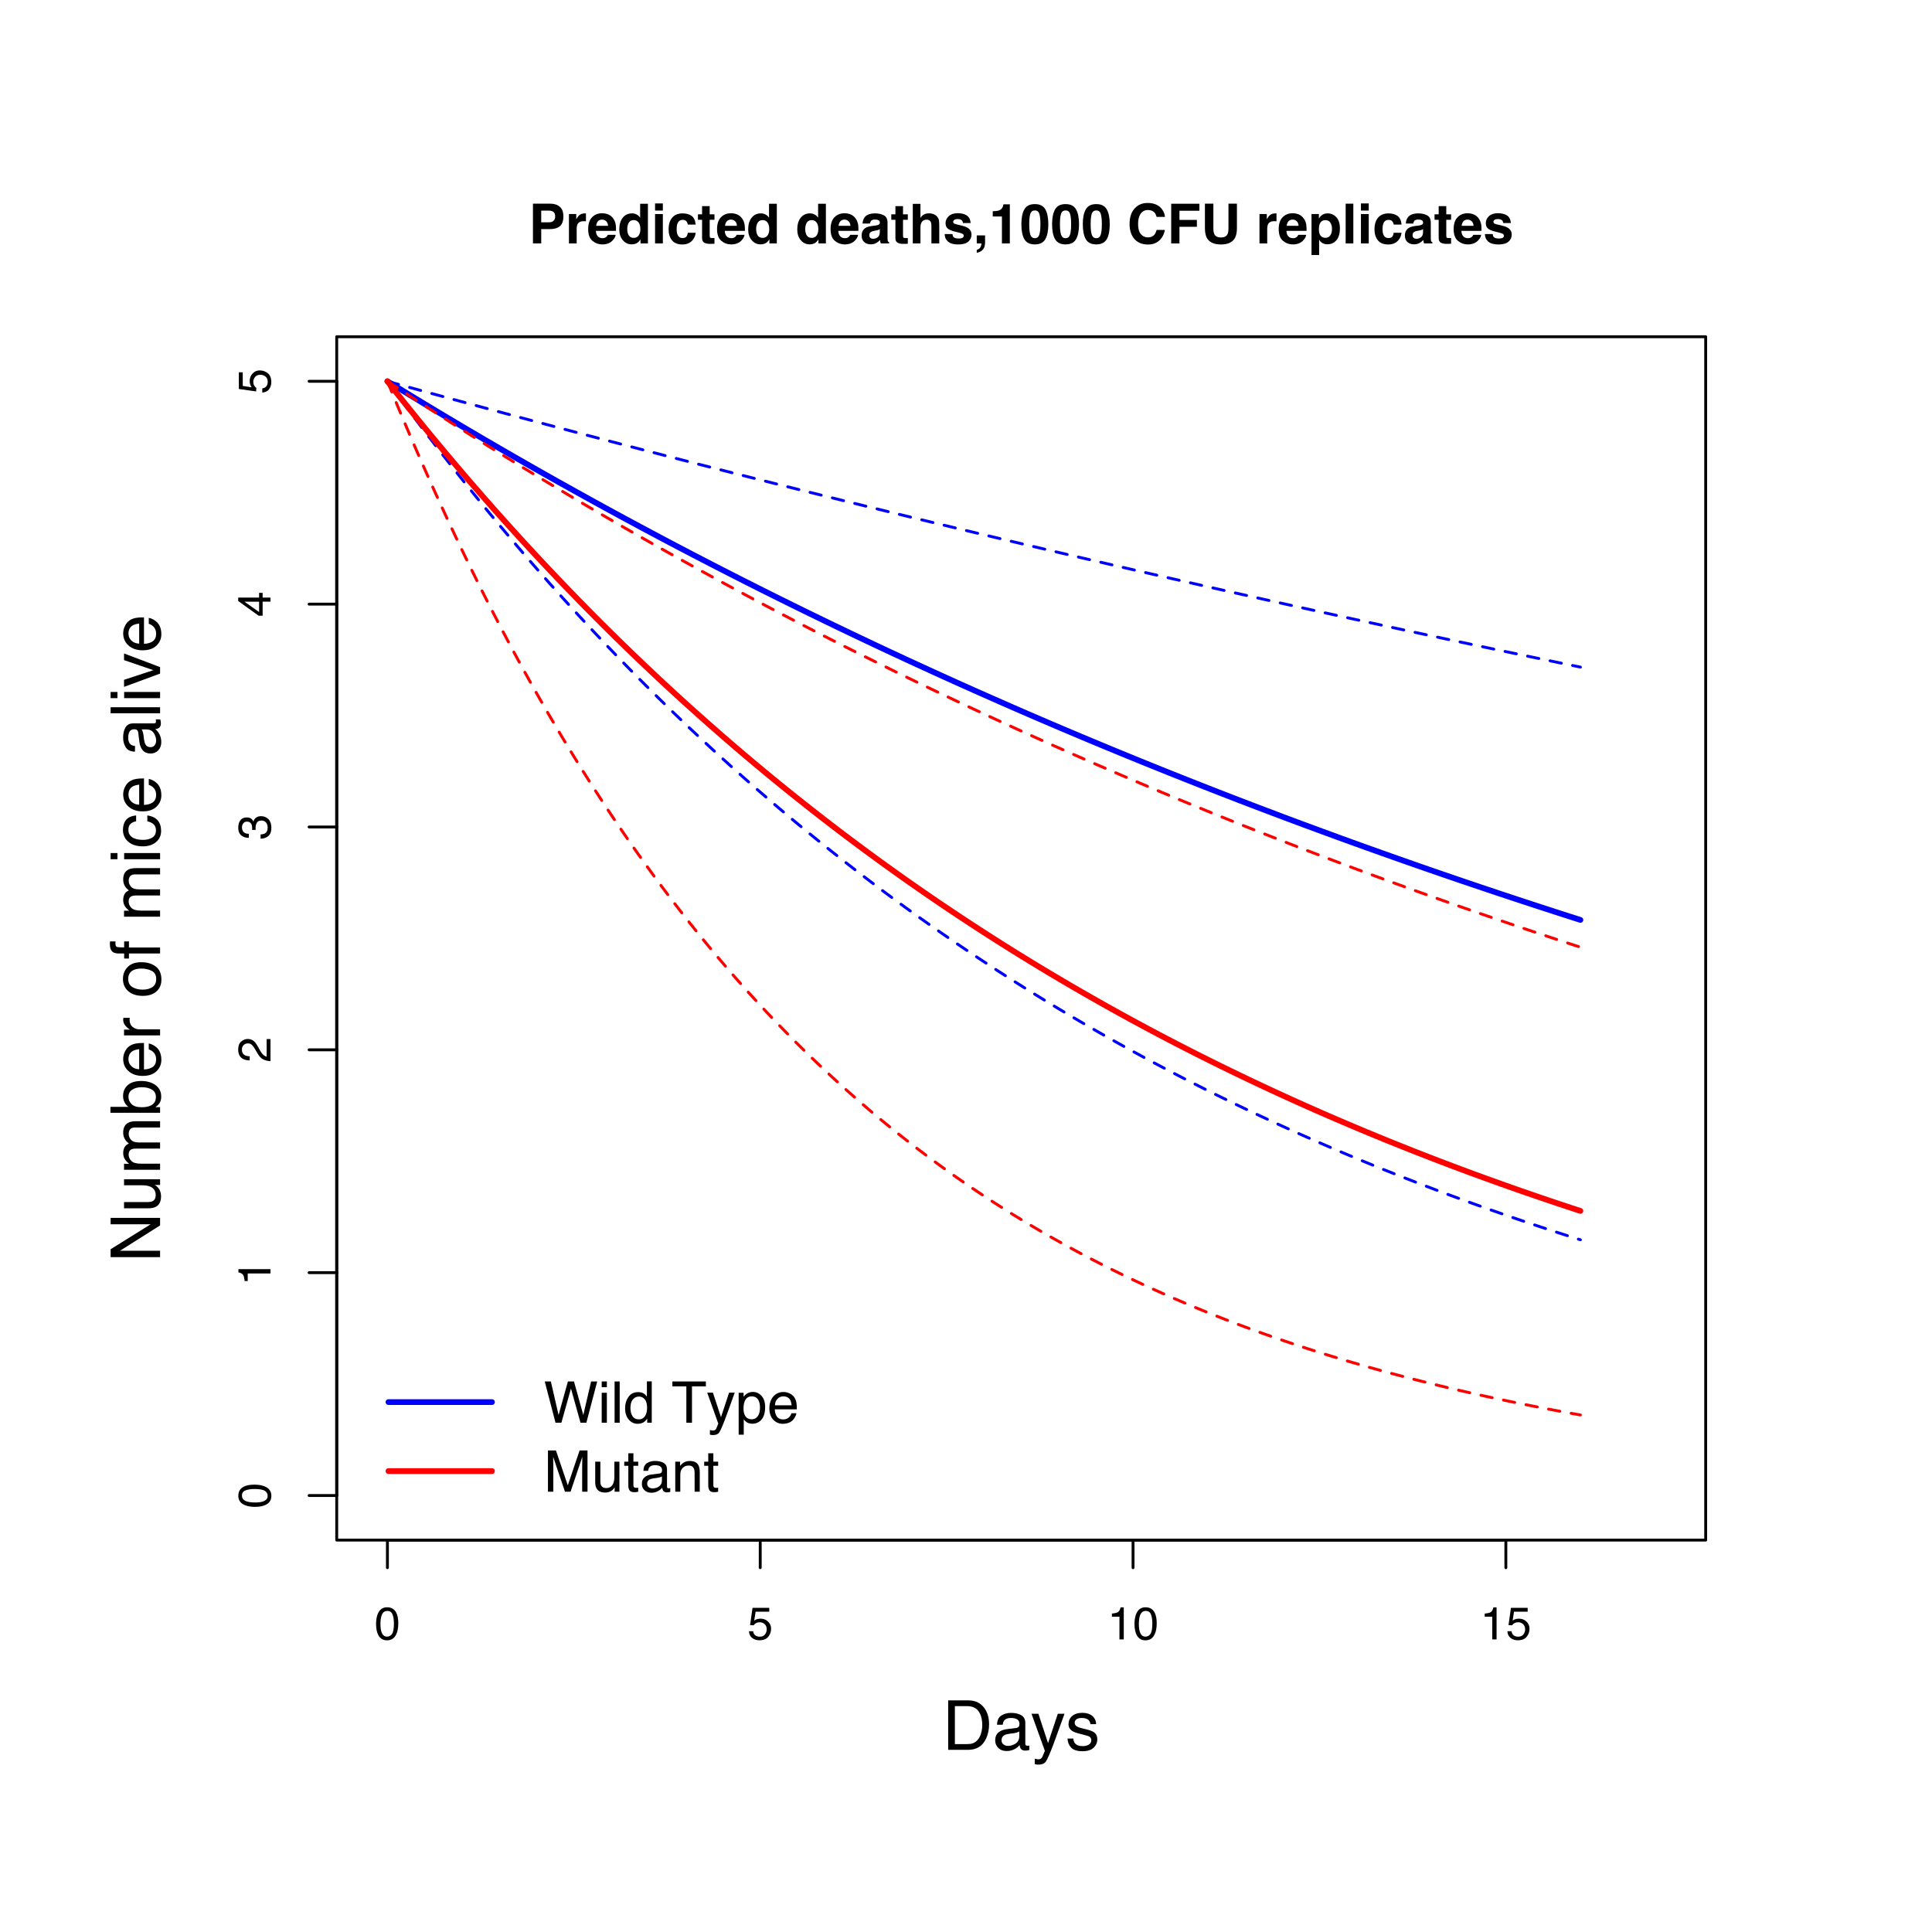 <?xml version="1.0" encoding="UTF-8"?>
<svg xmlns="http://www.w3.org/2000/svg" xmlns:xlink="http://www.w3.org/1999/xlink" width="504pt" height="504pt" viewBox="0 0 504 504" version="1.1">
<defs>
<g>
<symbol overflow="visible" id="glyph0-0">
<path style="stroke:none;" d="M 0.391 0 L 0.391 -8.609 L 7.219 -8.609 L 7.219 0 Z M 6.141 -1.078 L 6.141 -7.531 L 1.469 -7.531 L 1.469 -1.078 Z M 6.141 -1.078 "/>
</symbol>
<symbol overflow="visible" id="glyph0-1">
<path style="stroke:none;" d="M 3.25 -8.391 C 4.332 -8.391 5.117 -7.941 5.609 -7.047 C 5.984 -6.359 6.172 -5.41 6.172 -4.203 C 6.172 -3.066 6 -2.125 5.656 -1.375 C 5.164 -0.301 4.359 0.234 3.234 0.234 C 2.234 0.234 1.484 -0.203 0.984 -1.078 C 0.578 -1.816 0.375 -2.801 0.375 -4.031 C 0.375 -4.977 0.5 -5.797 0.75 -6.484 C 1.207 -7.754 2.039 -8.391 3.25 -8.391 Z M 3.234 -0.734 C 3.785 -0.734 4.223 -0.973 4.547 -1.453 C 4.867 -1.941 5.031 -2.848 5.031 -4.172 C 5.031 -5.117 4.91 -5.898 4.672 -6.516 C 4.441 -7.129 3.988 -7.438 3.312 -7.438 C 2.688 -7.438 2.227 -7.145 1.938 -6.562 C 1.656 -5.977 1.516 -5.117 1.516 -3.984 C 1.516 -3.129 1.609 -2.441 1.797 -1.922 C 2.078 -1.129 2.555 -0.734 3.234 -0.734 Z M 3.234 -0.734 "/>
</symbol>
<symbol overflow="visible" id="glyph0-2">
<path style="stroke:none;" d="M 1.484 -2.141 C 1.555 -1.535 1.836 -1.117 2.328 -0.891 C 2.578 -0.773 2.863 -0.719 3.188 -0.719 C 3.812 -0.719 4.273 -0.914 4.578 -1.312 C 4.879 -1.707 5.031 -2.148 5.031 -2.641 C 5.031 -3.223 4.848 -3.676 4.484 -4 C 4.129 -4.32 3.703 -4.484 3.203 -4.484 C 2.836 -4.484 2.523 -4.41 2.266 -4.266 C 2.004 -4.129 1.785 -3.938 1.609 -3.688 L 0.688 -3.734 L 1.328 -8.25 L 5.688 -8.25 L 5.688 -7.234 L 2.125 -7.234 L 1.766 -4.906 C 1.961 -5.051 2.148 -5.16 2.328 -5.234 C 2.641 -5.359 3 -5.422 3.406 -5.422 C 4.176 -5.422 4.828 -5.172 5.359 -4.672 C 5.898 -4.18 6.172 -3.555 6.172 -2.797 C 6.172 -2.004 5.922 -1.301 5.422 -0.688 C 4.93 -0.082 4.148 0.219 3.078 0.219 C 2.398 0.219 1.797 0.023 1.266 -0.359 C 0.742 -0.742 0.453 -1.336 0.391 -2.141 Z M 1.484 -2.141 "/>
</symbol>
<symbol overflow="visible" id="glyph0-3">
<path style="stroke:none;" d="M 1.156 -5.938 L 1.156 -6.75 C 1.914 -6.82 2.441 -6.945 2.734 -7.125 C 3.035 -7.301 3.266 -7.711 3.422 -8.359 L 4.25 -8.359 L 4.25 0 L 3.125 0 L 3.125 -5.938 Z M 1.156 -5.938 "/>
</symbol>
<symbol overflow="visible" id="glyph1-0">
<path style="stroke:none;" d="M 0 -0.391 L -8.609 -0.391 L -8.609 -7.219 L 0 -7.219 Z M -1.078 -6.141 L -7.531 -6.141 L -7.531 -1.469 L -1.078 -1.469 Z M -1.078 -6.141 "/>
</symbol>
<symbol overflow="visible" id="glyph1-1">
<path style="stroke:none;" d="M -8.391 -3.25 C -8.391 -4.332 -7.941 -5.117 -7.047 -5.609 C -6.359 -5.984 -5.41 -6.172 -4.203 -6.172 C -3.066 -6.172 -2.125 -6 -1.375 -5.656 C -0.301 -5.164 0.234 -4.359 0.234 -3.234 C 0.234 -2.234 -0.203 -1.484 -1.078 -0.984 C -1.816 -0.578 -2.801 -0.375 -4.031 -0.375 C -4.977 -0.375 -5.797 -0.5 -6.484 -0.75 C -7.754 -1.207 -8.391 -2.039 -8.391 -3.25 Z M -0.734 -3.234 C -0.734 -3.785 -0.973 -4.223 -1.453 -4.547 C -1.941 -4.867 -2.848 -5.031 -4.172 -5.031 C -5.117 -5.031 -5.898 -4.91 -6.516 -4.672 C -7.129 -4.441 -7.438 -3.988 -7.438 -3.312 C -7.438 -2.688 -7.145 -2.227 -6.562 -1.938 C -5.977 -1.656 -5.117 -1.516 -3.984 -1.516 C -3.129 -1.516 -2.441 -1.609 -1.922 -1.797 C -1.129 -2.078 -0.734 -2.555 -0.734 -3.234 Z M -0.734 -3.234 "/>
</symbol>
<symbol overflow="visible" id="glyph1-2">
<path style="stroke:none;" d="M -5.938 -1.156 L -6.75 -1.156 C -6.82 -1.914 -6.945 -2.441 -7.125 -2.734 C -7.301 -3.035 -7.711 -3.266 -8.359 -3.422 L -8.359 -4.25 L 0 -4.25 L 0 -3.125 L -5.938 -3.125 Z M -5.938 -1.156 "/>
</symbol>
<symbol overflow="visible" id="glyph1-3">
<path style="stroke:none;" d="M 0 -0.375 C -0.719 -0.414 -1.344 -0.566 -1.875 -0.828 C -2.414 -1.086 -2.906 -1.594 -3.344 -2.344 L -4 -3.469 C -4.289 -3.969 -4.539 -4.32 -4.75 -4.531 C -5.07 -4.852 -5.441 -5.016 -5.859 -5.016 C -6.348 -5.016 -6.734 -4.863 -7.016 -4.562 C -7.305 -4.27 -7.453 -3.883 -7.453 -3.406 C -7.453 -2.676 -7.18 -2.176 -6.641 -1.906 C -6.336 -1.75 -5.93 -1.664 -5.422 -1.656 L -5.422 -0.578 C -6.148 -0.586 -6.742 -0.723 -7.203 -0.984 C -8.016 -1.441 -8.422 -2.25 -8.422 -3.406 C -8.422 -4.363 -8.16 -5.062 -7.641 -5.5 C -7.117 -5.945 -6.539 -6.172 -5.906 -6.172 C -5.238 -6.172 -4.664 -5.938 -4.188 -5.469 C -3.906 -5.195 -3.566 -4.707 -3.172 -4 L -2.734 -3.188 C -2.523 -2.812 -2.32 -2.516 -2.125 -2.297 C -1.789 -1.898 -1.414 -1.648 -1 -1.547 L -1 -6.141 L 0 -6.141 Z M 0 -0.375 "/>
</symbol>
<symbol overflow="visible" id="glyph1-4">
<path style="stroke:none;" d="M 0.234 -3.125 C 0.234 -2.125 -0.035 -1.398 -0.578 -0.953 C -1.129 -0.504 -1.797 -0.281 -2.578 -0.281 L -2.578 -1.391 C -2.035 -1.43 -1.641 -1.531 -1.391 -1.688 C -0.953 -1.969 -0.734 -2.461 -0.734 -3.172 C -0.734 -3.734 -0.879 -4.18 -1.172 -4.516 C -1.473 -4.848 -1.859 -5.016 -2.328 -5.016 C -2.898 -5.016 -3.301 -4.836 -3.531 -4.484 C -3.77 -4.129 -3.891 -3.641 -3.891 -3.016 C -3.891 -2.941 -3.883 -2.867 -3.875 -2.797 C -3.875 -2.723 -3.875 -2.648 -3.875 -2.578 L -4.812 -2.578 C -4.789 -2.691 -4.781 -2.785 -4.781 -2.859 C -4.781 -2.93 -4.781 -3.008 -4.781 -3.094 C -4.781 -3.488 -4.844 -3.812 -4.969 -4.062 C -5.188 -4.508 -5.578 -4.734 -6.141 -4.734 C -6.555 -4.734 -6.875 -4.582 -7.094 -4.281 C -7.32 -3.988 -7.438 -3.645 -7.438 -3.25 C -7.438 -2.551 -7.203 -2.066 -6.734 -1.797 C -6.484 -1.648 -6.117 -1.566 -5.641 -1.547 L -5.641 -0.5 C -6.266 -0.5 -6.797 -0.625 -7.234 -0.875 C -8.016 -1.301 -8.406 -2.055 -8.406 -3.141 C -8.406 -3.992 -8.211 -4.656 -7.828 -5.125 C -7.453 -5.594 -6.898 -5.828 -6.172 -5.828 C -5.66 -5.828 -5.242 -5.691 -4.922 -5.422 C -4.723 -5.242 -4.566 -5.02 -4.453 -4.75 C -4.328 -5.188 -4.094 -5.531 -3.75 -5.781 C -3.406 -6.031 -2.984 -6.156 -2.484 -6.156 C -1.68 -6.156 -1.023 -5.891 -0.516 -5.359 C -0.016 -4.836 0.234 -4.094 0.234 -3.125 Z M 0.234 -3.125 "/>
</symbol>
<symbol overflow="visible" id="glyph1-5">
<path style="stroke:none;" d="M -2.969 -3.969 L -6.781 -3.969 L -2.969 -1.281 Z M 0 -3.984 L -2.047 -3.984 L -2.047 -0.312 L -3.078 -0.312 L -8.422 -4.156 L -8.422 -5.047 L -2.969 -5.047 L -2.969 -6.281 L -2.047 -6.281 L -2.047 -5.047 L 0 -5.047 Z M 0 -3.984 "/>
</symbol>
<symbol overflow="visible" id="glyph1-6">
<path style="stroke:none;" d="M -2.141 -1.484 C -1.535 -1.555 -1.117 -1.836 -0.891 -2.328 C -0.773 -2.578 -0.719 -2.863 -0.719 -3.188 C -0.719 -3.812 -0.914 -4.273 -1.312 -4.578 C -1.707 -4.879 -2.148 -5.031 -2.641 -5.031 C -3.223 -5.031 -3.676 -4.848 -4 -4.484 C -4.32 -4.129 -4.484 -3.703 -4.484 -3.203 C -4.484 -2.836 -4.41 -2.523 -4.266 -2.266 C -4.129 -2.004 -3.938 -1.785 -3.688 -1.609 L -3.734 -0.688 L -8.25 -1.328 L -8.25 -5.688 L -7.234 -5.688 L -7.234 -2.125 L -4.906 -1.766 C -5.051 -1.961 -5.16 -2.148 -5.234 -2.328 C -5.359 -2.641 -5.422 -3 -5.422 -3.406 C -5.422 -4.176 -5.172 -4.828 -4.672 -5.359 C -4.18 -5.898 -3.555 -6.172 -2.797 -6.172 C -2.004 -6.172 -1.301 -5.922 -0.688 -5.422 C -0.082 -4.93 0.219 -4.148 0.219 -3.078 C 0.219 -2.398 0.023 -1.797 -0.359 -1.266 C -0.742 -0.742 -1.336 -0.453 -2.141 -0.391 Z M -2.141 -1.484 "/>
</symbol>
<symbol overflow="visible" id="glyph2-0">
<path style="stroke:none;" d="M 1.078 0 L 1.078 -10.375 L 9.438 -10.375 L 9.438 0 Z M 8.141 -1.297 L 8.141 -9.078 L 2.375 -9.078 L 2.375 -1.297 Z M 8.141 -1.297 "/>
</symbol>
<symbol overflow="visible" id="glyph2-1">
<path style="stroke:none;" d="M 6.938 -7.062 C 6.938 -7.602 6.789 -7.988 6.5 -8.219 C 6.219 -8.445 5.82 -8.562 5.312 -8.562 L 3.297 -8.562 L 3.297 -5.516 L 5.312 -5.516 C 5.82 -5.516 6.219 -5.641 6.5 -5.891 C 6.789 -6.141 6.938 -6.531 6.938 -7.062 Z M 9.078 -7.078 C 9.078 -5.859 8.766 -4.992 8.141 -4.484 C 7.523 -3.984 6.645 -3.734 5.5 -3.734 L 3.297 -3.734 L 3.297 0 L 1.141 0 L 1.141 -10.375 L 5.656 -10.375 C 6.695 -10.375 7.523 -10.102 8.141 -9.562 C 8.766 -9.031 9.078 -8.203 9.078 -7.078 Z M 9.078 -7.078 "/>
</symbol>
<symbol overflow="visible" id="glyph2-2">
<path style="stroke:none;" d="M 5.094 -7.844 C 5.133 -7.844 5.164 -7.844 5.188 -7.844 C 5.219 -7.844 5.273 -7.844 5.359 -7.844 L 5.359 -5.781 C 5.234 -5.789 5.117 -5.797 5.016 -5.797 C 4.922 -5.805 4.848 -5.812 4.797 -5.812 C 3.984 -5.812 3.441 -5.551 3.172 -5.031 C 3.016 -4.738 2.938 -4.285 2.938 -3.672 L 2.938 0 L 0.922 0 L 0.922 -7.672 L 2.828 -7.672 L 2.828 -6.328 C 3.141 -6.836 3.41 -7.188 3.641 -7.375 C 4.016 -7.688 4.5 -7.844 5.094 -7.844 Z M 5.094 -7.844 "/>
</symbol>
<symbol overflow="visible" id="glyph2-3">
<path style="stroke:none;" d="M 3.953 -6.219 C 3.492 -6.219 3.133 -6.07 2.875 -5.781 C 2.625 -5.488 2.469 -5.094 2.406 -4.594 L 5.516 -4.594 C 5.484 -5.125 5.32 -5.523 5.031 -5.797 C 4.738 -6.078 4.379 -6.219 3.953 -6.219 Z M 3.953 -7.875 C 4.598 -7.875 5.176 -7.754 5.688 -7.516 C 6.195 -7.273 6.617 -6.895 6.953 -6.375 C 7.254 -5.926 7.445 -5.398 7.531 -4.797 C 7.582 -4.441 7.602 -3.938 7.594 -3.281 L 2.344 -3.281 C 2.375 -2.508 2.617 -1.969 3.078 -1.656 C 3.348 -1.469 3.68 -1.375 4.078 -1.375 C 4.484 -1.375 4.816 -1.488 5.078 -1.719 C 5.223 -1.844 5.348 -2.02 5.453 -2.25 L 7.5 -2.25 C 7.445 -1.789 7.207 -1.328 6.781 -0.859 C 6.125 -0.117 5.207 0.25 4.031 0.25 C 3.051 0.25 2.188 -0.062 1.438 -0.688 C 0.695 -1.312 0.328 -2.332 0.328 -3.75 C 0.328 -5.082 0.66 -6.102 1.328 -6.812 C 2.004 -7.52 2.879 -7.875 3.953 -7.875 Z M 4.094 -7.875 Z M 4.094 -7.875 "/>
</symbol>
<symbol overflow="visible" id="glyph2-4">
<path style="stroke:none;" d="M 3.766 -7.844 C 4.223 -7.844 4.633 -7.738 5 -7.531 C 5.363 -7.332 5.656 -7.055 5.875 -6.703 L 5.875 -10.359 L 7.906 -10.359 L 7.906 0 L 5.969 0 L 5.969 -1.062 C 5.676 -0.602 5.348 -0.27 4.984 -0.062 C 4.617 0.133 4.164 0.234 3.625 0.234 C 2.727 0.234 1.973 -0.125 1.359 -0.844 C 0.742 -1.57 0.438 -2.504 0.438 -3.641 C 0.438 -4.941 0.738 -5.969 1.344 -6.719 C 1.945 -7.469 2.754 -7.844 3.766 -7.844 Z M 4.203 -1.453 C 4.766 -1.453 5.191 -1.66 5.484 -2.078 C 5.785 -2.504 5.938 -3.051 5.938 -3.719 C 5.938 -4.656 5.695 -5.328 5.219 -5.734 C 4.938 -5.973 4.602 -6.094 4.219 -6.094 C 3.625 -6.094 3.191 -5.867 2.922 -5.422 C 2.648 -4.984 2.516 -4.438 2.516 -3.781 C 2.516 -3.07 2.648 -2.504 2.922 -2.078 C 3.203 -1.66 3.629 -1.453 4.203 -1.453 Z M 4.203 -1.453 "/>
</symbol>
<symbol overflow="visible" id="glyph2-5">
<path style="stroke:none;" d="M 3 -8.578 L 0.969 -8.578 L 0.969 -10.438 L 3 -10.438 Z M 0.969 -7.672 L 3 -7.672 L 3 0 L 0.969 0 Z M 0.969 -7.672 "/>
</symbol>
<symbol overflow="visible" id="glyph2-6">
<path style="stroke:none;" d="M 5.516 -4.922 C 5.473 -5.203 5.375 -5.457 5.219 -5.688 C 5 -6 4.648 -6.156 4.172 -6.156 C 3.504 -6.156 3.047 -5.82 2.797 -5.156 C 2.66 -4.789 2.594 -4.316 2.594 -3.734 C 2.594 -3.172 2.66 -2.719 2.797 -2.375 C 3.035 -1.727 3.484 -1.406 4.141 -1.406 C 4.609 -1.406 4.941 -1.531 5.141 -1.781 C 5.336 -2.039 5.457 -2.375 5.5 -2.781 L 7.547 -2.781 C 7.504 -2.164 7.285 -1.586 6.891 -1.047 C 6.254 -0.172 5.32 0.266 4.094 0.266 C 2.863 0.266 1.957 -0.098 1.375 -0.828 C 0.789 -1.555 0.5 -2.504 0.5 -3.672 C 0.5 -4.992 0.816 -6.02 1.453 -6.75 C 2.098 -7.477 2.988 -7.844 4.125 -7.844 C 5.082 -7.844 5.867 -7.629 6.484 -7.203 C 7.098 -6.773 7.457 -6.016 7.562 -4.922 Z M 4.156 -7.875 Z M 4.156 -7.875 "/>
</symbol>
<symbol overflow="visible" id="glyph2-7">
<path style="stroke:none;" d="M 0.141 -6.172 L 0.141 -7.594 L 1.219 -7.594 L 1.219 -9.734 L 3.203 -9.734 L 3.203 -7.594 L 4.453 -7.594 L 4.453 -6.172 L 3.203 -6.172 L 3.203 -2.125 C 3.203 -1.801 3.238 -1.598 3.312 -1.516 C 3.395 -1.441 3.641 -1.406 4.047 -1.406 C 4.109 -1.406 4.172 -1.406 4.234 -1.406 C 4.305 -1.414 4.379 -1.422 4.453 -1.422 L 4.453 0.078 L 3.5 0.109 C 2.551 0.141 1.898 -0.023 1.547 -0.391 C 1.328 -0.617 1.219 -0.973 1.219 -1.453 L 1.219 -6.172 Z M 0.141 -6.172 "/>
</symbol>
<symbol overflow="visible" id="glyph2-8">
<path style="stroke:none;" d=""/>
</symbol>
<symbol overflow="visible" id="glyph2-9">
<path style="stroke:none;" d="M 5.156 -3.734 C 5.031 -3.648 4.906 -3.582 4.781 -3.531 C 4.656 -3.477 4.477 -3.43 4.25 -3.391 L 3.797 -3.312 C 3.379 -3.238 3.078 -3.145 2.891 -3.031 C 2.578 -2.852 2.422 -2.57 2.422 -2.188 C 2.422 -1.844 2.516 -1.594 2.703 -1.438 C 2.898 -1.289 3.133 -1.219 3.406 -1.219 C 3.832 -1.219 4.227 -1.344 4.594 -1.594 C 4.957 -1.852 5.145 -2.316 5.156 -2.984 Z M 3.953 -4.656 C 4.316 -4.707 4.578 -4.77 4.734 -4.844 C 5.023 -4.957 5.172 -5.145 5.172 -5.406 C 5.172 -5.719 5.062 -5.93 4.844 -6.047 C 4.625 -6.172 4.305 -6.234 3.891 -6.234 C 3.41 -6.234 3.07 -6.117 2.875 -5.891 C 2.738 -5.711 2.645 -5.477 2.594 -5.188 L 0.656 -5.188 C 0.695 -5.852 0.883 -6.406 1.219 -6.844 C 1.75 -7.508 2.66 -7.844 3.953 -7.844 C 4.797 -7.844 5.539 -7.676 6.188 -7.344 C 6.844 -7.008 7.172 -6.383 7.172 -5.469 L 7.172 -1.953 C 7.172 -1.703 7.176 -1.406 7.188 -1.062 C 7.195 -0.801 7.234 -0.625 7.297 -0.531 C 7.367 -0.438 7.469 -0.359 7.594 -0.297 L 7.594 0 L 5.422 0 C 5.359 -0.156 5.312 -0.301 5.281 -0.438 C 5.258 -0.57 5.242 -0.727 5.234 -0.906 C 4.953 -0.602 4.633 -0.348 4.281 -0.141 C 3.844 0.109 3.352 0.234 2.812 0.234 C 2.113 0.234 1.539 0.035 1.094 -0.359 C 0.645 -0.754 0.422 -1.316 0.422 -2.047 C 0.422 -2.984 0.781 -3.664 1.5 -4.094 C 1.906 -4.32 2.492 -4.484 3.266 -4.578 Z M 4.047 -7.875 Z M 4.047 -7.875 "/>
</symbol>
<symbol overflow="visible" id="glyph2-10">
<path style="stroke:none;" d="M 5.156 -7.859 C 5.633 -7.859 6.066 -7.773 6.453 -7.609 C 6.836 -7.453 7.156 -7.203 7.406 -6.859 C 7.613 -6.578 7.738 -6.285 7.781 -5.984 C 7.832 -5.68 7.859 -5.188 7.859 -4.5 L 7.859 0 L 5.812 0 L 5.812 -4.656 C 5.812 -5.07 5.742 -5.406 5.609 -5.656 C 5.422 -6.02 5.07 -6.203 4.562 -6.203 C 4.031 -6.203 3.629 -6.023 3.359 -5.672 C 3.086 -5.316 2.953 -4.812 2.953 -4.156 L 2.953 0 L 0.953 0 L 0.953 -10.328 L 2.953 -10.328 L 2.953 -6.672 C 3.242 -7.117 3.578 -7.426 3.953 -7.594 C 4.336 -7.77 4.738 -7.859 5.156 -7.859 Z M 5.156 -7.859 "/>
</symbol>
<symbol overflow="visible" id="glyph2-11">
<path style="stroke:none;" d="M 2.5 -2.453 C 2.539 -2.086 2.629 -1.832 2.766 -1.688 C 3.016 -1.414 3.477 -1.281 4.156 -1.281 C 4.539 -1.281 4.848 -1.336 5.078 -1.453 C 5.316 -1.578 5.438 -1.754 5.438 -1.984 C 5.438 -2.211 5.344 -2.383 5.156 -2.5 C 4.969 -2.625 4.27 -2.828 3.062 -3.109 C 2.195 -3.328 1.586 -3.598 1.234 -3.922 C 0.879 -4.234 0.703 -4.691 0.703 -5.297 C 0.703 -6.004 0.977 -6.613 1.531 -7.125 C 2.082 -7.633 2.863 -7.891 3.875 -7.891 C 4.832 -7.891 5.613 -7.695 6.219 -7.312 C 6.82 -6.926 7.164 -6.266 7.25 -5.328 L 5.25 -5.328 C 5.219 -5.586 5.145 -5.789 5.031 -5.938 C 4.812 -6.219 4.438 -6.359 3.906 -6.359 C 3.469 -6.359 3.156 -6.285 2.969 -6.141 C 2.781 -6.004 2.688 -5.848 2.688 -5.672 C 2.688 -5.441 2.785 -5.273 2.984 -5.172 C 3.18 -5.066 3.879 -4.879 5.078 -4.609 C 5.879 -4.422 6.477 -4.141 6.875 -3.766 C 7.27 -3.379 7.469 -2.898 7.469 -2.328 C 7.469 -1.566 7.18 -0.941 6.609 -0.453 C 6.047 0.023 5.176 0.266 4 0.266 C 2.789 0.266 1.898 0.008 1.328 -0.5 C 0.754 -1.008 0.469 -1.66 0.469 -2.453 Z M 4.031 -7.875 Z M 4.031 -7.875 "/>
</symbol>
<symbol overflow="visible" id="glyph2-12">
<path style="stroke:none;" d="M 0.828 1.672 C 1.234 1.555 1.531 1.363 1.719 1.094 C 1.906 0.832 2.016 0.469 2.047 0 L 0.828 0 L 0.828 -2.094 L 3 -2.094 L 3 -0.281 C 3 0.039 2.957 0.375 2.875 0.719 C 2.789 1.062 2.633 1.363 2.406 1.625 C 2.156 1.895 1.859 2.098 1.516 2.234 C 1.18 2.367 0.953 2.438 0.828 2.438 Z M 0.828 1.672 "/>
</symbol>
<symbol overflow="visible" id="glyph2-13">
<path style="stroke:none;" d="M 1 -7.031 L 1 -8.406 C 1.633 -8.426 2.078 -8.469 2.328 -8.531 C 2.734 -8.613 3.062 -8.789 3.312 -9.062 C 3.488 -9.238 3.617 -9.484 3.703 -9.797 C 3.754 -9.973 3.781 -10.109 3.781 -10.203 L 5.453 -10.203 L 5.453 0 L 3.391 0 L 3.391 -7.031 Z M 1 -7.031 "/>
</symbol>
<symbol overflow="visible" id="glyph2-14">
<path style="stroke:none;" d="M 2.5 -5 C 2.5 -3.832 2.594 -2.938 2.781 -2.312 C 2.977 -1.688 3.375 -1.375 3.969 -1.375 C 4.562 -1.375 4.953 -1.688 5.141 -2.312 C 5.328 -2.938 5.422 -3.832 5.422 -5 C 5.422 -6.227 5.328 -7.133 5.141 -7.719 C 4.953 -8.312 4.562 -8.609 3.969 -8.609 C 3.375 -8.609 2.977 -8.312 2.781 -7.719 C 2.594 -7.133 2.5 -6.227 2.5 -5 Z M 3.969 -10.266 C 5.27 -10.266 6.18 -9.805 6.703 -8.891 C 7.223 -7.984 7.484 -6.688 7.484 -5 C 7.484 -3.312 7.223 -2.016 6.703 -1.109 C 6.18 -0.203 5.27 0.25 3.969 0.25 C 2.664 0.25 1.754 -0.203 1.234 -1.109 C 0.711 -2.016 0.453 -3.312 0.453 -5 C 0.453 -6.688 0.711 -7.984 1.234 -8.891 C 1.754 -9.805 2.664 -10.266 3.969 -10.266 Z M 3.969 -10.266 "/>
</symbol>
<symbol overflow="visible" id="glyph2-15">
<path style="stroke:none;" d="M 0.641 -5.094 C 0.641 -6.906 1.129 -8.301 2.109 -9.281 C 2.953 -10.133 4.023 -10.562 5.328 -10.562 C 7.066 -10.562 8.344 -9.988 9.156 -8.844 C 9.594 -8.207 9.832 -7.566 9.875 -6.922 L 7.703 -6.922 C 7.555 -7.41 7.375 -7.785 7.156 -8.047 C 6.758 -8.492 6.176 -8.719 5.406 -8.719 C 4.625 -8.719 4.004 -8.398 3.547 -7.766 C 3.086 -7.129 2.859 -6.227 2.859 -5.062 C 2.859 -3.895 3.098 -3.02 3.578 -2.438 C 4.066 -1.863 4.68 -1.578 5.422 -1.578 C 6.18 -1.578 6.758 -1.828 7.156 -2.328 C 7.375 -2.598 7.555 -3 7.703 -3.531 L 9.844 -3.531 C 9.656 -2.406 9.176 -1.488 8.406 -0.781 C 7.633 -0.07 6.645 0.281 5.438 0.281 C 3.945 0.281 2.773 -0.191 1.922 -1.141 C 1.066 -2.109 0.641 -3.426 0.641 -5.094 Z M 5.266 -10.688 Z M 5.266 -10.688 "/>
</symbol>
<symbol overflow="visible" id="glyph2-16">
<path style="stroke:none;" d="M 1.094 -10.359 L 8.453 -10.359 L 8.453 -8.531 L 3.25 -8.531 L 3.25 -6.141 L 7.797 -6.141 L 7.797 -4.344 L 3.25 -4.344 L 3.25 0 L 1.094 0 Z M 1.094 -10.359 "/>
</symbol>
<symbol overflow="visible" id="glyph2-17">
<path style="stroke:none;" d="M 1.094 -10.375 L 3.297 -10.375 L 3.297 -4 C 3.297 -3.281 3.379 -2.758 3.547 -2.438 C 3.816 -1.852 4.391 -1.562 5.266 -1.562 C 6.141 -1.562 6.711 -1.852 6.984 -2.438 C 7.148 -2.758 7.234 -3.281 7.234 -4 L 7.234 -10.375 L 9.438 -10.375 L 9.438 -4 C 9.438 -2.895 9.266 -2.035 8.922 -1.422 C 8.285 -0.297 7.066 0.266 5.266 0.266 C 3.473 0.266 2.254 -0.297 1.609 -1.422 C 1.266 -2.035 1.094 -2.895 1.094 -4 Z M 5.266 -10.375 Z M 5.266 -10.375 "/>
</symbol>
<symbol overflow="visible" id="glyph2-18">
<path style="stroke:none;" d="M 6.219 -3.828 C 6.219 -4.422 6.082 -4.941 5.812 -5.391 C 5.539 -5.848 5.102 -6.078 4.5 -6.078 C 3.77 -6.078 3.27 -5.734 3 -5.047 C 2.863 -4.68 2.797 -4.219 2.797 -3.656 C 2.797 -2.77 3.031 -2.145 3.5 -1.781 C 3.781 -1.57 4.113 -1.469 4.5 -1.469 C 5.062 -1.469 5.488 -1.68 5.781 -2.109 C 6.07 -2.535 6.219 -3.109 6.219 -3.828 Z M 5.078 -7.844 C 5.973 -7.844 6.727 -7.508 7.344 -6.844 C 7.969 -6.188 8.281 -5.219 8.281 -3.938 C 8.281 -2.582 7.977 -1.551 7.375 -0.844 C 6.77 -0.133 5.988 0.219 5.031 0.219 C 4.414 0.219 3.91 0.066 3.516 -0.234 C 3.285 -0.41 3.066 -0.66 2.859 -0.984 L 2.859 3.016 L 0.875 3.016 L 0.875 -7.672 L 2.797 -7.672 L 2.797 -6.531 C 3.016 -6.863 3.242 -7.129 3.484 -7.328 C 3.93 -7.672 4.461 -7.844 5.078 -7.844 Z M 5.078 -7.844 "/>
</symbol>
<symbol overflow="visible" id="glyph2-19">
<path style="stroke:none;" d="M 2.984 0 L 0.984 0 L 0.984 -10.375 L 2.984 -10.375 Z M 2.984 0 "/>
</symbol>
<symbol overflow="visible" id="glyph3-0">
<path style="stroke:none;" d="M 0.578 0 L 0.578 -12.906 L 10.828 -12.906 L 10.828 0 Z M 9.219 -1.625 L 9.219 -11.297 L 2.203 -11.297 L 2.203 -1.625 Z M 9.219 -1.625 "/>
</symbol>
<symbol overflow="visible" id="glyph3-1">
<path style="stroke:none;" d="M 6.328 -1.5 C 6.922 -1.5 7.406 -1.555 7.781 -1.672 C 8.469 -1.898 9.023 -2.344 9.453 -3 C 9.797 -3.52 10.047 -4.188 10.203 -5 C 10.297 -5.488 10.344 -5.941 10.344 -6.359 C 10.344 -7.953 10.02 -9.191 9.375 -10.078 C 8.738 -10.961 7.719 -11.406 6.312 -11.406 L 3.203 -11.406 L 3.203 -1.5 Z M 1.453 -12.906 L 6.688 -12.906 C 8.457 -12.906 9.832 -12.273 10.812 -11.016 C 11.688 -9.879 12.125 -8.426 12.125 -6.656 C 12.125 -5.281 11.863 -4.039 11.344 -2.938 C 10.438 -0.977 8.875 0 6.656 0 L 1.453 0 Z M 1.453 -12.906 "/>
</symbol>
<symbol overflow="visible" id="glyph3-2">
<path style="stroke:none;" d="M 2.375 -2.5 C 2.375 -2.039 2.539 -1.68 2.875 -1.422 C 3.207 -1.16 3.602 -1.031 4.062 -1.031 C 4.613 -1.031 5.148 -1.16 5.672 -1.422 C 6.555 -1.848 7 -2.547 7 -3.516 L 7 -4.797 C 6.801 -4.672 6.551 -4.566 6.25 -4.484 C 5.945 -4.398 5.648 -4.344 5.359 -4.312 L 4.391 -4.188 C 3.816 -4.102 3.391 -3.984 3.109 -3.828 C 2.617 -3.547 2.375 -3.102 2.375 -2.5 Z M 6.203 -5.703 C 6.566 -5.754 6.812 -5.906 6.938 -6.156 C 7.008 -6.301 7.047 -6.504 7.047 -6.766 C 7.047 -7.305 6.852 -7.695 6.469 -7.938 C 6.082 -8.188 5.531 -8.312 4.812 -8.312 C 3.988 -8.312 3.406 -8.086 3.062 -7.641 C 2.863 -7.391 2.738 -7.023 2.688 -6.547 L 1.203 -6.547 C 1.234 -7.703 1.609 -8.504 2.328 -8.953 C 3.055 -9.41 3.898 -9.641 4.859 -9.641 C 5.961 -9.641 6.859 -9.43 7.547 -9.016 C 8.234 -8.586 8.578 -7.93 8.578 -7.047 L 8.578 -1.625 C 8.578 -1.457 8.609 -1.32 8.672 -1.219 C 8.742 -1.125 8.891 -1.078 9.109 -1.078 C 9.18 -1.078 9.258 -1.078 9.344 -1.078 C 9.426 -1.086 9.52 -1.102 9.625 -1.125 L 9.625 0.047 C 9.375 0.117 9.188 0.16 9.062 0.172 C 8.938 0.191 8.758 0.203 8.531 0.203 C 7.988 0.203 7.594 0.008 7.344 -0.375 C 7.219 -0.582 7.129 -0.875 7.078 -1.25 C 6.754 -0.82 6.289 -0.453 5.688 -0.141 C 5.082 0.16 4.414 0.312 3.688 0.312 C 2.812 0.312 2.098 0.047 1.547 -0.484 C 0.992 -1.016 0.719 -1.676 0.719 -2.469 C 0.719 -3.344 0.988 -4.02 1.531 -4.5 C 2.082 -4.977 2.801 -5.273 3.688 -5.391 Z M 4.891 -9.641 Z M 4.891 -9.641 "/>
</symbol>
<symbol overflow="visible" id="glyph3-3">
<path style="stroke:none;" d="M 7.047 -9.406 L 8.797 -9.406 C 8.566 -8.812 8.066 -7.438 7.297 -5.281 C 6.723 -3.664 6.242 -2.348 5.859 -1.328 C 4.941 1.078 4.297 2.539 3.922 3.062 C 3.547 3.594 2.906 3.859 2 3.859 C 1.77 3.859 1.594 3.848 1.469 3.828 C 1.352 3.816 1.207 3.785 1.031 3.734 L 1.031 2.297 C 1.312 2.367 1.508 2.414 1.625 2.438 C 1.75 2.457 1.859 2.469 1.953 2.469 C 2.254 2.469 2.473 2.414 2.609 2.312 C 2.742 2.219 2.859 2.098 2.953 1.953 C 2.984 1.91 3.086 1.672 3.266 1.234 C 3.453 0.805 3.586 0.484 3.672 0.266 L 0.188 -9.406 L 1.984 -9.406 L 4.5 -1.75 Z M 4.484 -9.641 Z M 4.484 -9.641 "/>
</symbol>
<symbol overflow="visible" id="glyph3-4">
<path style="stroke:none;" d="M 2.094 -2.953 C 2.145 -2.422 2.281 -2.016 2.5 -1.734 C 2.895 -1.223 3.586 -0.969 4.578 -0.969 C 5.16 -0.969 5.672 -1.094 6.109 -1.344 C 6.555 -1.602 6.781 -2.004 6.781 -2.547 C 6.781 -2.941 6.602 -3.25 6.25 -3.469 C 6.02 -3.594 5.566 -3.738 4.891 -3.906 L 3.641 -4.234 C 2.836 -4.43 2.242 -4.648 1.859 -4.891 C 1.18 -5.316 0.844 -5.91 0.844 -6.672 C 0.844 -7.555 1.16 -8.273 1.797 -8.828 C 2.441 -9.379 3.305 -9.656 4.391 -9.656 C 5.805 -9.656 6.832 -9.238 7.469 -8.406 C 7.852 -7.883 8.039 -7.316 8.031 -6.703 L 6.547 -6.703 C 6.516 -7.066 6.383 -7.395 6.156 -7.688 C 5.789 -8.102 5.16 -8.312 4.266 -8.312 C 3.672 -8.312 3.219 -8.195 2.906 -7.969 C 2.602 -7.738 2.453 -7.438 2.453 -7.062 C 2.453 -6.645 2.656 -6.316 3.062 -6.078 C 3.289 -5.93 3.633 -5.801 4.094 -5.688 L 5.141 -5.438 C 6.273 -5.156 7.035 -4.883 7.422 -4.625 C 8.035 -4.227 8.344 -3.594 8.344 -2.719 C 8.344 -1.883 8.023 -1.16 7.391 -0.547 C 6.754 0.055 5.785 0.359 4.484 0.359 C 3.086 0.359 2.098 0.039 1.516 -0.594 C 0.93 -1.227 0.617 -2.016 0.578 -2.953 Z M 4.438 -9.641 Z M 4.438 -9.641 "/>
</symbol>
<symbol overflow="visible" id="glyph4-0">
<path style="stroke:none;" d="M 0 -0.578 L -12.906 -0.578 L -12.906 -10.828 L 0 -10.828 Z M -1.625 -9.219 L -11.297 -9.219 L -11.297 -2.203 L -1.625 -2.203 Z M -1.625 -9.219 "/>
</symbol>
<symbol overflow="visible" id="glyph4-1">
<path style="stroke:none;" d="M -12.906 -1.375 L -12.906 -3.438 L -2.453 -9.953 L -12.906 -9.953 L -12.906 -11.625 L 0 -11.625 L 0 -9.656 L -10.453 -3.047 L 0 -3.047 L 0 -1.375 Z M -12.906 -6.375 Z M -12.906 -6.375 "/>
</symbol>
<symbol overflow="visible" id="glyph4-2">
<path style="stroke:none;" d="M -9.406 -2.75 L -3.172 -2.75 C -2.68 -2.75 -2.285 -2.82 -1.984 -2.969 C -1.422 -3.25 -1.141 -3.773 -1.141 -4.547 C -1.141 -5.648 -1.633 -6.398 -2.625 -6.797 C -3.145 -7.016 -3.867 -7.125 -4.797 -7.125 L -9.406 -7.125 L -9.406 -8.703 L 0 -8.703 L 0 -7.203 L -1.391 -7.219 C -1.035 -7.02 -0.734 -6.766 -0.484 -6.453 C 0.004 -5.859 0.25 -5.129 0.25 -4.266 C 0.25 -2.922 -0.195 -2.004 -1.094 -1.516 C -1.57 -1.254 -2.211 -1.125 -3.016 -1.125 L -9.406 -1.125 Z M -9.641 -4.906 Z M -9.641 -4.906 "/>
</symbol>
<symbol overflow="visible" id="glyph4-3">
<path style="stroke:none;" d="M -9.406 -1.156 L -9.406 -2.719 L -8.078 -2.719 C -8.535 -3.094 -8.875 -3.438 -9.094 -3.75 C -9.445 -4.27 -9.625 -4.859 -9.625 -5.516 C -9.625 -6.266 -9.441 -6.867 -9.078 -7.328 C -8.859 -7.586 -8.547 -7.82 -8.141 -8.031 C -8.641 -8.383 -9.008 -8.797 -9.25 -9.266 C -9.5 -9.742 -9.625 -10.281 -9.625 -10.875 C -9.625 -12.133 -9.164 -12.992 -8.25 -13.453 C -7.758 -13.703 -7.098 -13.828 -6.266 -13.828 L 0 -13.828 L 0 -12.188 L -6.547 -12.188 C -7.172 -12.188 -7.598 -12.023 -7.828 -11.703 C -8.066 -11.391 -8.188 -11.008 -8.188 -10.562 C -8.188 -9.945 -7.977 -9.41 -7.562 -8.953 C -7.145 -8.504 -6.445 -8.281 -5.469 -8.281 L 0 -8.281 L 0 -6.688 L -6.141 -6.688 C -6.785 -6.688 -7.254 -6.609 -7.547 -6.453 C -7.984 -6.211 -8.203 -5.766 -8.203 -5.109 C -8.203 -4.504 -7.969 -3.957 -7.5 -3.469 C -7.039 -2.988 -6.207 -2.75 -5 -2.75 L 0 -2.75 L 0 -1.156 Z M -9.406 -1.156 "/>
</symbol>
<symbol overflow="visible" id="glyph4-4">
<path style="stroke:none;" d="M -12.953 -1.031 L -12.953 -2.578 L -8.266 -2.578 C -8.723 -2.922 -9.066 -3.332 -9.297 -3.812 C -9.535 -4.289 -9.656 -4.812 -9.656 -5.375 C -9.656 -6.551 -9.254 -7.504 -8.453 -8.234 C -7.648 -8.961 -6.461 -9.328 -4.891 -9.328 C -3.398 -9.328 -2.16 -8.961 -1.172 -8.234 C -0.191 -7.516 0.297 -6.52 0.297 -5.25 C 0.297 -4.531 0.125 -3.926 -0.219 -3.438 C -0.426 -3.145 -0.754 -2.832 -1.203 -2.5 L 0 -2.5 L 0 -1.031 Z M -1.094 -5.156 C -1.094 -6.008 -1.43 -6.645 -2.109 -7.062 C -2.797 -7.488 -3.695 -7.703 -4.812 -7.703 C -5.801 -7.703 -6.617 -7.488 -7.266 -7.062 C -7.922 -6.645 -8.25 -6.02 -8.25 -5.188 C -8.25 -4.469 -7.977 -3.836 -7.438 -3.297 C -6.906 -2.754 -6.031 -2.484 -4.812 -2.484 C -3.926 -2.484 -3.207 -2.598 -2.656 -2.828 C -1.613 -3.242 -1.094 -4.02 -1.094 -5.156 Z M -1.094 -5.156 "/>
</symbol>
<symbol overflow="visible" id="glyph4-5">
<path style="stroke:none;" d="M -9.625 -5.078 C -9.625 -5.742 -9.469 -6.391 -9.156 -7.016 C -8.844 -7.648 -8.438 -8.129 -7.938 -8.453 C -7.457 -8.773 -6.906 -8.988 -6.281 -9.094 C -5.844 -9.188 -5.148 -9.234 -4.203 -9.234 L -4.203 -2.328 C -3.242 -2.359 -2.473 -2.582 -1.891 -3 C -1.316 -3.426 -1.031 -4.082 -1.031 -4.969 C -1.031 -5.789 -1.305 -6.445 -1.859 -6.938 C -2.172 -7.219 -2.535 -7.422 -2.953 -7.547 L -2.953 -9.094 C -2.609 -9.051 -2.223 -8.914 -1.797 -8.688 C -1.367 -8.457 -1.02 -8.195 -0.75 -7.906 C -0.281 -7.426 0.031 -6.832 0.188 -6.125 C 0.281 -5.75 0.328 -5.316 0.328 -4.828 C 0.328 -3.66 -0.094 -2.672 -0.938 -1.859 C -1.789 -1.047 -2.988 -0.641 -4.531 -0.641 C -6.039 -0.641 -7.266 -1.047 -8.203 -1.859 C -9.148 -2.68 -9.625 -3.754 -9.625 -5.078 Z M -5.453 -7.609 C -6.141 -7.535 -6.691 -7.383 -7.109 -7.156 C -7.867 -6.719 -8.25 -5.992 -8.25 -4.984 C -8.25 -4.254 -7.984 -3.645 -7.453 -3.156 C -6.93 -2.664 -6.266 -2.406 -5.453 -2.375 Z M -9.641 -4.938 Z M -9.641 -4.938 "/>
</symbol>
<symbol overflow="visible" id="glyph4-6">
<path style="stroke:none;" d="M -9.406 -1.203 L -9.406 -2.703 L -7.781 -2.703 C -8.102 -2.828 -8.488 -3.129 -8.938 -3.609 C -9.395 -4.086 -9.625 -4.645 -9.625 -5.281 C -9.625 -5.301 -9.617 -5.348 -9.609 -5.422 C -9.609 -5.492 -9.598 -5.613 -9.578 -5.781 L -7.906 -5.781 C -7.926 -5.688 -7.938 -5.598 -7.938 -5.516 C -7.945 -5.441 -7.953 -5.359 -7.953 -5.266 C -7.953 -4.461 -7.695 -3.848 -7.188 -3.422 C -6.676 -2.992 -6.086 -2.781 -5.422 -2.781 L 0 -2.781 L 0 -1.203 Z M -9.406 -1.203 "/>
</symbol>
<symbol overflow="visible" id="glyph4-7">
<path style="stroke:none;" d=""/>
</symbol>
<symbol overflow="visible" id="glyph4-8">
<path style="stroke:none;" d="M -1.016 -4.891 C -1.016 -5.941 -1.41 -6.66 -2.203 -7.047 C -3.004 -7.441 -3.891 -7.641 -4.859 -7.641 C -5.734 -7.641 -6.445 -7.5 -7 -7.219 C -7.875 -6.77 -8.312 -6 -8.312 -4.906 C -8.312 -3.945 -7.941 -3.242 -7.203 -2.797 C -6.461 -2.359 -5.57 -2.141 -4.531 -2.141 C -3.531 -2.141 -2.691 -2.359 -2.016 -2.797 C -1.348 -3.242 -1.016 -3.941 -1.016 -4.891 Z M -9.688 -4.953 C -9.688 -6.172 -9.281 -7.195 -8.469 -8.031 C -7.664 -8.875 -6.477 -9.297 -4.906 -9.297 C -3.383 -9.297 -2.129 -8.926 -1.141 -8.188 C -0.148 -7.445 0.344 -6.301 0.344 -4.75 C 0.344 -3.445 -0.094 -2.414 -0.969 -1.656 C -1.844 -0.895 -3.02 -0.516 -4.5 -0.516 C -6.082 -0.516 -7.344 -0.914 -8.281 -1.719 C -9.219 -2.52 -9.688 -3.598 -9.688 -4.953 Z M -9.641 -4.906 Z M -9.641 -4.906 "/>
</symbol>
<symbol overflow="visible" id="glyph4-9">
<path style="stroke:none;" d="M -10.844 -1.562 C -11.5 -1.582 -11.977 -1.695 -12.281 -1.906 C -12.82 -2.27 -13.094 -2.977 -13.094 -4.031 C -13.094 -4.133 -13.086 -4.238 -13.078 -4.344 C -13.078 -4.445 -13.07 -4.566 -13.062 -4.703 L -11.625 -4.703 C -11.633 -4.535 -11.641 -4.414 -11.641 -4.344 C -11.641 -4.27 -11.641 -4.203 -11.641 -4.141 C -11.641 -3.66 -11.516 -3.375 -11.266 -3.281 C -11.023 -3.188 -10.395 -3.141 -9.375 -3.141 L -9.375 -4.703 L -8.125 -4.703 L -8.125 -3.125 L 0 -3.125 L 0 -1.562 L -8.125 -1.562 L -8.125 -0.25 L -9.375 -0.25 L -9.375 -1.562 Z M -10.844 -1.562 "/>
</symbol>
<symbol overflow="visible" id="glyph4-10">
<path style="stroke:none;" d="M -9.375 -1.156 L -9.375 -2.766 L 0 -2.766 L 0 -1.156 Z M -12.906 -1.156 L -12.906 -2.766 L -11.125 -2.766 L -11.125 -1.156 Z M -12.906 -1.156 "/>
</symbol>
<symbol overflow="visible" id="glyph4-11">
<path style="stroke:none;" d="M -9.688 -4.797 C -9.688 -5.848 -9.426 -6.707 -8.906 -7.375 C -8.395 -8.039 -7.508 -8.441 -6.25 -8.578 L -6.25 -7.047 C -6.832 -6.953 -7.312 -6.734 -7.688 -6.391 C -8.07 -6.055 -8.266 -5.523 -8.266 -4.797 C -8.266 -3.785 -7.773 -3.062 -6.797 -2.625 C -6.16 -2.344 -5.375 -2.203 -4.438 -2.203 C -3.488 -2.203 -2.691 -2.398 -2.047 -2.797 C -1.398 -3.203 -1.078 -3.832 -1.078 -4.688 C -1.078 -5.344 -1.273 -5.863 -1.672 -6.25 C -2.078 -6.633 -2.629 -6.898 -3.328 -7.047 L -3.328 -8.578 C -2.078 -8.398 -1.164 -7.957 -0.594 -7.25 C -0.02 -6.551 0.266 -5.656 0.266 -4.562 C 0.266 -3.332 -0.18 -2.348 -1.078 -1.609 C -1.973 -0.879 -3.098 -0.516 -4.453 -0.516 C -6.098 -0.516 -7.379 -0.914 -8.297 -1.719 C -9.223 -2.52 -9.688 -3.547 -9.688 -4.797 Z M -9.641 -4.547 Z M -9.641 -4.547 "/>
</symbol>
<symbol overflow="visible" id="glyph4-12">
<path style="stroke:none;" d="M -2.5 -2.375 C -2.039 -2.375 -1.68 -2.539 -1.422 -2.875 C -1.16 -3.207 -1.031 -3.602 -1.031 -4.062 C -1.031 -4.613 -1.16 -5.148 -1.422 -5.672 C -1.848 -6.555 -2.547 -7 -3.516 -7 L -4.797 -7 C -4.672 -6.801 -4.566 -6.551 -4.484 -6.25 C -4.398 -5.945 -4.344 -5.648 -4.312 -5.359 L -4.188 -4.391 C -4.102 -3.816 -3.984 -3.391 -3.828 -3.109 C -3.547 -2.617 -3.102 -2.375 -2.5 -2.375 Z M -5.703 -6.203 C -5.754 -6.566 -5.906 -6.812 -6.156 -6.938 C -6.301 -7.008 -6.504 -7.047 -6.766 -7.047 C -7.305 -7.047 -7.695 -6.852 -7.938 -6.469 C -8.188 -6.082 -8.312 -5.531 -8.312 -4.812 C -8.312 -3.988 -8.086 -3.406 -7.641 -3.062 C -7.391 -2.863 -7.023 -2.738 -6.547 -2.688 L -6.547 -1.203 C -7.703 -1.234 -8.504 -1.609 -8.953 -2.328 C -9.41 -3.055 -9.641 -3.898 -9.641 -4.859 C -9.641 -5.961 -9.43 -6.859 -9.016 -7.547 C -8.586 -8.234 -7.93 -8.578 -7.047 -8.578 L -1.625 -8.578 C -1.457 -8.578 -1.32 -8.609 -1.219 -8.672 C -1.125 -8.742 -1.078 -8.891 -1.078 -9.109 C -1.078 -9.18 -1.078 -9.258 -1.078 -9.344 C -1.086 -9.426 -1.102 -9.52 -1.125 -9.625 L 0.047 -9.625 C 0.117 -9.375 0.16 -9.188 0.172 -9.062 C 0.191 -8.938 0.203 -8.758 0.203 -8.531 C 0.203 -7.988 0.008 -7.594 -0.375 -7.344 C -0.582 -7.219 -0.875 -7.129 -1.25 -7.078 C -0.82 -6.754 -0.453 -6.289 -0.141 -5.688 C 0.16 -5.082 0.312 -4.414 0.312 -3.688 C 0.312 -2.812 0.047 -2.098 -0.484 -1.547 C -1.016 -0.992 -1.676 -0.719 -2.469 -0.719 C -3.344 -0.719 -4.02 -0.988 -4.5 -1.531 C -4.977 -2.082 -5.273 -2.801 -5.391 -3.688 Z M -9.641 -4.891 Z M -9.641 -4.891 "/>
</symbol>
<symbol overflow="visible" id="glyph4-13">
<path style="stroke:none;" d="M -12.906 -1.203 L -12.906 -2.781 L 0 -2.781 L 0 -1.203 Z M -12.906 -1.203 "/>
</symbol>
<symbol overflow="visible" id="glyph4-14">
<path style="stroke:none;" d="M -9.406 -1.938 L -1.75 -4.453 L -9.406 -7.078 L -9.406 -8.812 L 0 -5.25 L 0 -3.562 L -9.406 -0.094 Z M -9.406 -1.938 "/>
</symbol>
<symbol overflow="visible" id="glyph5-0">
<path style="stroke:none;" d="M 0.484 0 L 0.484 -10.766 L 9.031 -10.766 L 9.031 0 Z M 7.672 -1.344 L 7.672 -9.406 L 1.828 -9.406 L 1.828 -1.344 Z M 7.672 -1.344 "/>
</symbol>
<symbol overflow="visible" id="glyph5-1">
<path style="stroke:none;" d="M 1.859 -10.766 L 3.875 -2 L 6.312 -10.766 L 7.891 -10.766 L 10.328 -2 L 12.359 -10.766 L 13.953 -10.766 L 11.125 0 L 9.594 0 L 7.109 -8.922 L 4.609 0 L 3.078 0 L 0.266 -10.766 Z M 1.859 -10.766 "/>
</symbol>
<symbol overflow="visible" id="glyph5-2">
<path style="stroke:none;" d="M 0.969 -7.812 L 2.312 -7.812 L 2.312 0 L 0.969 0 Z M 0.969 -10.766 L 2.312 -10.766 L 2.312 -9.266 L 0.969 -9.266 Z M 0.969 -10.766 "/>
</symbol>
<symbol overflow="visible" id="glyph5-3">
<path style="stroke:none;" d="M 1 -10.766 L 2.328 -10.766 L 2.328 0 L 1 0 Z M 1 -10.766 "/>
</symbol>
<symbol overflow="visible" id="glyph5-4">
<path style="stroke:none;" d="M 1.797 -3.828 C 1.797 -2.992 1.973 -2.289 2.328 -1.719 C 2.691 -1.156 3.266 -0.875 4.047 -0.875 C 4.66 -0.875 5.16 -1.133 5.547 -1.656 C 5.941 -2.188 6.141 -2.941 6.141 -3.922 C 6.141 -4.91 5.938 -5.641 5.531 -6.109 C 5.125 -6.586 4.625 -6.828 4.031 -6.828 C 3.375 -6.828 2.836 -6.57 2.422 -6.062 C 2.004 -5.562 1.797 -4.816 1.797 -3.828 Z M 3.781 -7.984 C 4.383 -7.984 4.891 -7.859 5.297 -7.609 C 5.523 -7.461 5.789 -7.203 6.094 -6.828 L 6.094 -10.797 L 7.359 -10.797 L 7.359 0 L 6.172 0 L 6.172 -1.094 C 5.867 -0.602 5.504 -0.25 5.078 -0.031 C 4.66 0.176 4.18 0.281 3.641 0.281 C 2.766 0.281 2.004 -0.082 1.359 -0.812 C 0.723 -1.551 0.406 -2.531 0.406 -3.75 C 0.406 -4.895 0.695 -5.883 1.281 -6.719 C 1.863 -7.562 2.695 -7.984 3.781 -7.984 Z M 3.781 -7.984 "/>
</symbol>
<symbol overflow="visible" id="glyph5-5">
<path style="stroke:none;" d=""/>
</symbol>
<symbol overflow="visible" id="glyph5-6">
<path style="stroke:none;" d="M 8.969 -10.766 L 8.969 -9.484 L 5.344 -9.484 L 5.344 0 L 3.875 0 L 3.875 -9.484 L 0.234 -9.484 L 0.234 -10.766 Z M 8.969 -10.766 "/>
</symbol>
<symbol overflow="visible" id="glyph5-7">
<path style="stroke:none;" d="M 5.859 -7.844 L 7.328 -7.844 C 7.141 -7.344 6.727 -6.195 6.094 -4.406 C 5.613 -3.051 5.211 -1.953 4.891 -1.109 C 4.129 0.891 3.594 2.109 3.281 2.547 C 2.969 2.992 2.426 3.219 1.656 3.219 C 1.477 3.219 1.336 3.207 1.234 3.188 C 1.129 3.176 1.004 3.148 0.859 3.109 L 0.859 1.906 C 1.086 1.969 1.254 2.004 1.359 2.016 C 1.461 2.035 1.555 2.047 1.641 2.047 C 1.879 2.047 2.055 2.004 2.172 1.922 C 2.285 1.848 2.383 1.754 2.469 1.641 C 2.488 1.598 2.57 1.395 2.719 1.031 C 2.875 0.664 2.984 0.398 3.047 0.234 L 0.156 -7.844 L 1.641 -7.844 L 3.75 -1.453 Z M 3.75 -8.031 Z M 3.75 -8.031 "/>
</symbol>
<symbol overflow="visible" id="glyph5-8">
<path style="stroke:none;" d="M 4.281 -0.891 C 4.895 -0.891 5.406 -1.145 5.812 -1.656 C 6.219 -2.176 6.422 -2.945 6.422 -3.969 C 6.422 -4.594 6.332 -5.129 6.156 -5.578 C 5.812 -6.441 5.188 -6.875 4.281 -6.875 C 3.363 -6.875 2.738 -6.422 2.406 -5.516 C 2.219 -5.023 2.125 -4.398 2.125 -3.641 C 2.125 -3.035 2.219 -2.523 2.406 -2.109 C 2.75 -1.297 3.375 -0.891 4.281 -0.891 Z M 0.859 -7.812 L 2.141 -7.812 L 2.141 -6.766 C 2.41 -7.117 2.703 -7.395 3.016 -7.594 C 3.453 -7.883 3.973 -8.031 4.578 -8.031 C 5.461 -8.031 6.211 -7.688 6.828 -7 C 7.453 -6.32 7.766 -5.352 7.766 -4.094 C 7.766 -2.383 7.32 -1.164 6.438 -0.438 C 5.863 0.031 5.203 0.266 4.453 0.266 C 3.859 0.266 3.363 0.133 2.969 -0.125 C 2.727 -0.27 2.469 -0.52 2.188 -0.875 L 2.188 3.125 L 0.859 3.125 Z M 0.859 -7.812 "/>
</symbol>
<symbol overflow="visible" id="glyph5-9">
<path style="stroke:none;" d="M 4.234 -8.016 C 4.785 -8.016 5.32 -7.883 5.844 -7.625 C 6.375 -7.363 6.773 -7.023 7.047 -6.609 C 7.305 -6.211 7.484 -5.754 7.578 -5.234 C 7.648 -4.867 7.688 -4.289 7.688 -3.5 L 1.938 -3.5 C 1.969 -2.707 2.156 -2.066 2.5 -1.578 C 2.852 -1.098 3.398 -0.859 4.141 -0.859 C 4.828 -0.859 5.375 -1.086 5.781 -1.547 C 6.02 -1.805 6.188 -2.113 6.281 -2.469 L 7.578 -2.469 C 7.547 -2.176 7.43 -1.852 7.234 -1.5 C 7.047 -1.145 6.832 -0.852 6.594 -0.625 C 6.188 -0.238 5.691 0.02 5.109 0.156 C 4.785 0.238 4.426 0.281 4.031 0.281 C 3.051 0.281 2.223 -0.07 1.547 -0.781 C 0.867 -1.5 0.531 -2.492 0.531 -3.766 C 0.531 -5.023 0.867 -6.047 1.547 -6.828 C 2.234 -7.617 3.129 -8.016 4.234 -8.016 Z M 6.328 -4.547 C 6.273 -5.117 6.156 -5.578 5.969 -5.922 C 5.602 -6.555 5 -6.875 4.156 -6.875 C 3.551 -6.875 3.039 -6.656 2.625 -6.219 C 2.219 -5.781 2.004 -5.223 1.984 -4.547 Z M 4.109 -8.031 Z M 4.109 -8.031 "/>
</symbol>
<symbol overflow="visible" id="glyph5-10">
<path style="stroke:none;" d="M 1.109 -10.766 L 3.188 -10.766 L 6.281 -1.656 L 9.359 -10.766 L 11.422 -10.766 L 11.422 0 L 10.031 0 L 10.031 -6.344 C 10.031 -6.57 10.035 -6.938 10.047 -7.438 C 10.055 -7.945 10.062 -8.492 10.062 -9.078 L 7 0 L 5.547 0 L 2.469 -9.078 L 2.469 -8.75 C 2.469 -8.477 2.473 -8.07 2.484 -7.531 C 2.492 -7 2.5 -6.602 2.5 -6.344 L 2.5 0 L 1.109 0 Z M 1.109 -10.766 "/>
</symbol>
<symbol overflow="visible" id="glyph5-11">
<path style="stroke:none;" d="M 2.281 -7.844 L 2.281 -2.641 C 2.281 -2.234 2.344 -1.906 2.469 -1.656 C 2.707 -1.188 3.145 -0.953 3.781 -0.953 C 4.695 -0.953 5.32 -1.363 5.656 -2.188 C 5.844 -2.625 5.938 -3.223 5.938 -3.984 L 5.938 -7.844 L 7.25 -7.844 L 7.25 0 L 6 0 L 6.016 -1.156 C 5.848 -0.852 5.641 -0.602 5.391 -0.406 C 4.879 0.008 4.266 0.219 3.547 0.219 C 2.43 0.219 1.672 -0.156 1.266 -0.906 C 1.047 -1.312 0.938 -1.848 0.938 -2.516 L 0.938 -7.844 Z M 4.094 -8.031 Z M 4.094 -8.031 "/>
</symbol>
<symbol overflow="visible" id="glyph5-12">
<path style="stroke:none;" d="M 1.234 -10.031 L 2.562 -10.031 L 2.562 -7.844 L 3.812 -7.844 L 3.812 -6.766 L 2.562 -6.766 L 2.562 -1.641 C 2.562 -1.367 2.656 -1.188 2.844 -1.094 C 2.945 -1.039 3.117 -1.016 3.359 -1.016 C 3.422 -1.016 3.488 -1.016 3.562 -1.016 C 3.633 -1.023 3.719 -1.035 3.812 -1.047 L 3.812 0 C 3.664 0.039 3.508 0.07 3.344 0.094 C 3.176 0.113 3 0.125 2.812 0.125 C 2.195 0.125 1.781 -0.031 1.562 -0.344 C 1.344 -0.664 1.234 -1.078 1.234 -1.578 L 1.234 -6.766 L 0.172 -6.766 L 0.172 -7.844 L 1.234 -7.844 Z M 1.234 -10.031 "/>
</symbol>
<symbol overflow="visible" id="glyph5-13">
<path style="stroke:none;" d="M 1.984 -2.094 C 1.984 -1.707 2.117 -1.406 2.391 -1.188 C 2.672 -0.969 3.004 -0.859 3.391 -0.859 C 3.848 -0.859 4.297 -0.961 4.734 -1.172 C 5.461 -1.535 5.828 -2.125 5.828 -2.938 L 5.828 -3.984 C 5.672 -3.891 5.461 -3.805 5.203 -3.734 C 4.953 -3.672 4.703 -3.625 4.453 -3.594 L 3.656 -3.484 C 3.176 -3.422 2.816 -3.32 2.578 -3.188 C 2.18 -2.957 1.984 -2.594 1.984 -2.094 Z M 5.172 -4.75 C 5.473 -4.789 5.676 -4.922 5.781 -5.141 C 5.832 -5.254 5.859 -5.422 5.859 -5.641 C 5.859 -6.086 5.695 -6.41 5.375 -6.609 C 5.062 -6.816 4.609 -6.922 4.016 -6.922 C 3.328 -6.922 2.836 -6.734 2.547 -6.359 C 2.391 -6.16 2.285 -5.859 2.234 -5.453 L 1 -5.453 C 1.031 -6.422 1.344 -7.094 1.938 -7.469 C 2.539 -7.844 3.242 -8.031 4.047 -8.031 C 4.961 -8.031 5.711 -7.852 6.297 -7.5 C 6.867 -7.156 7.156 -6.609 7.156 -5.859 L 7.156 -1.344 C 7.156 -1.207 7.18 -1.098 7.234 -1.016 C 7.285 -0.93 7.406 -0.891 7.594 -0.891 C 7.645 -0.891 7.707 -0.895 7.781 -0.906 C 7.852 -0.914 7.93 -0.926 8.016 -0.938 L 8.016 0.031 C 7.816 0.094 7.66 0.129 7.547 0.141 C 7.441 0.16 7.297 0.172 7.109 0.172 C 6.66 0.172 6.332 0.008 6.125 -0.312 C 6.02 -0.488 5.941 -0.734 5.891 -1.047 C 5.629 -0.691 5.242 -0.383 4.734 -0.125 C 4.234 0.133 3.68 0.266 3.078 0.266 C 2.348 0.266 1.75 0.047 1.281 -0.391 C 0.82 -0.836 0.594 -1.395 0.594 -2.062 C 0.594 -2.789 0.82 -3.352 1.281 -3.75 C 1.738 -4.145 2.332 -4.391 3.062 -4.484 Z M 4.078 -8.031 Z M 4.078 -8.031 "/>
</symbol>
<symbol overflow="visible" id="glyph5-14">
<path style="stroke:none;" d="M 0.969 -7.844 L 2.219 -7.844 L 2.219 -6.734 C 2.594 -7.191 2.984 -7.52 3.391 -7.719 C 3.805 -7.914 4.27 -8.016 4.781 -8.016 C 5.895 -8.016 6.645 -7.629 7.031 -6.859 C 7.25 -6.43 7.359 -5.82 7.359 -5.031 L 7.359 0 L 6.016 0 L 6.016 -4.938 C 6.016 -5.414 5.945 -5.801 5.812 -6.094 C 5.57 -6.582 5.145 -6.828 4.531 -6.828 C 4.219 -6.828 3.961 -6.797 3.766 -6.734 C 3.398 -6.629 3.082 -6.414 2.812 -6.094 C 2.594 -5.832 2.445 -5.562 2.375 -5.281 C 2.312 -5.008 2.281 -4.617 2.281 -4.109 L 2.281 0 L 0.969 0 Z M 4.062 -8.031 Z M 4.062 -8.031 "/>
</symbol>
</g>
<clipPath id="clip1">
  <path d="M 28.801 161 L 43 161 L 43 328 L 28.801 328 Z M 28.801 161 "/>
</clipPath>
</defs>
<g id="surface1">
<rect x="0" y="0" width="504" height="504" style="fill:rgb(100%,100%,100%);fill-opacity:1;stroke:none;"/>
<path style="fill:none;stroke-width:1.5;stroke-linecap:round;stroke-linejoin:round;stroke:rgb(0%,0%,100%);stroke-opacity:1;stroke-miterlimit:10;" d="M 101.066 99.465 L 102.039 100.066 L 103.984 101.262 L 107.875 103.637 L 110.793 105.406 L 113.711 107.164 L 116.629 108.91 L 120.52 111.223 L 121.488 111.797 L 122.461 112.371 L 123.434 112.941 L 124.406 113.516 L 126.352 114.656 L 129.27 116.355 L 130.242 116.918 L 131.215 117.484 L 132.188 118.047 L 134.133 119.164 L 135.105 119.727 L 136.078 120.281 L 137.051 120.84 L 138.996 121.949 L 139.969 122.5 L 140.941 123.055 L 141.914 123.605 L 142.887 124.152 L 143.859 124.703 L 145.805 125.797 L 149.695 127.969 L 153.586 130.125 L 156.504 131.73 L 157.473 132.262 L 160.391 133.855 L 163.309 135.438 L 167.199 137.531 L 170.117 139.09 L 171.09 139.605 L 172.062 140.125 L 173.035 140.641 L 174.008 141.152 L 174.98 141.668 L 176.926 142.691 L 177.898 143.199 L 178.871 143.711 L 180.816 144.727 L 185.68 147.246 L 188.598 148.746 L 191.516 150.234 L 192.484 150.73 L 196.375 152.699 L 199.293 154.164 L 200.266 154.648 L 201.238 155.137 L 203.184 156.105 L 208.047 158.508 L 210.965 159.938 L 215.828 162.301 L 218.746 163.707 L 219.719 164.172 L 220.691 164.641 L 221.664 165.105 L 222.637 165.566 L 223.609 166.031 L 226.527 167.414 L 227.496 167.875 L 230.414 169.246 L 231.387 169.699 L 232.359 170.156 L 234.305 171.062 L 235.277 171.512 L 236.25 171.965 L 239.168 173.312 L 244.031 175.539 L 246.949 176.863 L 247.922 177.301 L 248.895 177.742 L 250.84 178.617 L 251.812 179.051 L 252.785 179.488 L 255.703 180.789 L 260.566 182.938 L 262.512 183.789 L 263.48 184.215 L 264.453 184.641 L 265.426 185.062 L 266.398 185.488 L 268.344 186.332 L 270.289 187.168 L 271.262 187.59 L 272.234 188.004 L 274.18 188.84 L 277.098 190.082 L 278.07 190.492 L 279.043 190.906 L 281.961 192.137 L 283.906 192.949 L 284.879 193.359 L 285.852 193.762 L 286.824 194.168 L 287.797 194.57 L 288.77 194.977 L 290.715 195.781 L 292.66 196.578 L 293.633 196.98 L 294.605 197.379 L 295.578 197.773 L 296.551 198.172 L 297.523 198.566 L 298.492 198.961 L 300.438 199.75 L 301.41 200.141 L 302.383 200.535 L 304.328 201.316 L 305.301 201.703 L 306.273 202.094 L 310.164 203.641 L 315.027 205.555 L 316 205.934 L 316.973 206.316 L 317.945 206.695 L 318.918 207.07 L 319.891 207.449 L 320.863 207.824 L 321.836 208.203 L 323.781 208.953 L 324.754 209.324 L 325.727 209.699 L 328.645 210.812 L 329.617 211.18 L 330.59 211.551 L 333.508 212.652 L 334.477 213.02 L 335.449 213.383 L 336.422 213.75 L 338.367 214.477 L 339.34 214.836 L 340.312 215.199 L 345.176 216.996 L 350.039 218.773 L 351.984 219.477 L 352.957 219.832 L 353.93 220.18 L 355.875 220.883 L 360.738 222.621 L 365.602 224.34 L 366.574 224.68 L 367.547 225.023 L 368.52 225.363 L 369.488 225.703 L 370.461 226.043 L 371.434 226.379 L 372.406 226.719 L 376.297 228.062 L 377.27 228.395 L 378.242 228.73 L 381.16 229.727 L 382.133 230.055 L 383.105 230.387 L 387.969 232.027 L 389.914 232.676 L 390.887 233.004 L 391.859 233.328 L 392.832 233.648 L 393.805 233.973 L 394.777 234.293 L 395.75 234.617 L 397.695 235.258 L 398.668 235.574 L 399.641 235.895 L 400.613 236.211 L 401.586 236.531 L 403.531 237.164 L 404.504 237.477 L 405.473 237.793 L 406.445 238.105 L 407.418 238.422 L 409.363 239.047 L 410.336 239.355 L 411.309 239.668 L 412.281 239.977 "/>
<path style="fill:none;stroke-width:0.75;stroke-linecap:round;stroke-linejoin:round;stroke:rgb(0%,0%,0%);stroke-opacity:1;stroke-miterlimit:10;" d="M 101.066 401.762 L 392.832 401.762 "/>
<path style="fill:none;stroke-width:0.75;stroke-linecap:round;stroke-linejoin:round;stroke:rgb(0%,0%,0%);stroke-opacity:1;stroke-miterlimit:10;" d="M 101.066 401.762 L 101.066 408.961 "/>
<path style="fill:none;stroke-width:0.75;stroke-linecap:round;stroke-linejoin:round;stroke:rgb(0%,0%,0%);stroke-opacity:1;stroke-miterlimit:10;" d="M 198.32 401.762 L 198.32 408.961 "/>
<path style="fill:none;stroke-width:0.75;stroke-linecap:round;stroke-linejoin:round;stroke:rgb(0%,0%,0%);stroke-opacity:1;stroke-miterlimit:10;" d="M 295.578 401.762 L 295.578 408.961 "/>
<path style="fill:none;stroke-width:0.75;stroke-linecap:round;stroke-linejoin:round;stroke:rgb(0%,0%,0%);stroke-opacity:1;stroke-miterlimit:10;" d="M 392.832 401.762 L 392.832 408.961 "/>
<g style="fill:rgb(0%,0%,0%);fill-opacity:1;">
  <use xlink:href="#glyph0-1" x="97.73" y="427.68"/>
</g>
<g style="fill:rgb(0%,0%,0%);fill-opacity:1;">
  <use xlink:href="#glyph0-2" x="194.984" y="427.68"/>
</g>
<g style="fill:rgb(0%,0%,0%);fill-opacity:1;">
  <use xlink:href="#glyph0-3" x="288.906" y="427.68"/>
  <use xlink:href="#glyph0-1" x="295.58" y="427.68"/>
</g>
<g style="fill:rgb(0%,0%,0%);fill-opacity:1;">
  <use xlink:href="#glyph0-3" x="386.16" y="427.68"/>
  <use xlink:href="#glyph0-2" x="392.834" y="427.68"/>
</g>
<path style="fill:none;stroke-width:0.75;stroke-linecap:round;stroke-linejoin:round;stroke:rgb(0%,0%,0%);stroke-opacity:1;stroke-miterlimit:10;" d="M 87.84 390.133 L 87.84 99.465 "/>
<path style="fill:none;stroke-width:0.75;stroke-linecap:round;stroke-linejoin:round;stroke:rgb(0%,0%,0%);stroke-opacity:1;stroke-miterlimit:10;" d="M 87.84 390.133 L 80.641 390.133 "/>
<path style="fill:none;stroke-width:0.75;stroke-linecap:round;stroke-linejoin:round;stroke:rgb(0%,0%,0%);stroke-opacity:1;stroke-miterlimit:10;" d="M 87.84 332 L 80.641 332 "/>
<path style="fill:none;stroke-width:0.75;stroke-linecap:round;stroke-linejoin:round;stroke:rgb(0%,0%,0%);stroke-opacity:1;stroke-miterlimit:10;" d="M 87.84 273.867 L 80.641 273.867 "/>
<path style="fill:none;stroke-width:0.75;stroke-linecap:round;stroke-linejoin:round;stroke:rgb(0%,0%,0%);stroke-opacity:1;stroke-miterlimit:10;" d="M 87.84 215.734 L 80.641 215.734 "/>
<path style="fill:none;stroke-width:0.75;stroke-linecap:round;stroke-linejoin:round;stroke:rgb(0%,0%,0%);stroke-opacity:1;stroke-miterlimit:10;" d="M 87.84 157.602 L 80.641 157.602 "/>
<path style="fill:none;stroke-width:0.75;stroke-linecap:round;stroke-linejoin:round;stroke:rgb(0%,0%,0%);stroke-opacity:1;stroke-miterlimit:10;" d="M 87.84 99.465 L 80.641 99.465 "/>
<g style="fill:rgb(0%,0%,0%);fill-opacity:1;">
  <use xlink:href="#glyph1-1" x="70.559" y="393.469"/>
</g>
<g style="fill:rgb(0%,0%,0%);fill-opacity:1;">
  <use xlink:href="#glyph1-2" x="70.559" y="335.336"/>
</g>
<g style="fill:rgb(0%,0%,0%);fill-opacity:1;">
  <use xlink:href="#glyph1-3" x="70.559" y="277.203"/>
</g>
<g style="fill:rgb(0%,0%,0%);fill-opacity:1;">
  <use xlink:href="#glyph1-4" x="70.559" y="219.07"/>
</g>
<g style="fill:rgb(0%,0%,0%);fill-opacity:1;">
  <use xlink:href="#glyph1-5" x="70.559" y="160.938"/>
</g>
<g style="fill:rgb(0%,0%,0%);fill-opacity:1;">
  <use xlink:href="#glyph1-6" x="70.559" y="102.801"/>
</g>
<path style="fill:none;stroke-width:0.75;stroke-linecap:round;stroke-linejoin:round;stroke:rgb(0%,0%,0%);stroke-opacity:1;stroke-miterlimit:10;" d="M 87.84 401.762 L 444.961 401.762 L 444.961 87.84 L 87.84 87.84 L 87.84 401.762 "/>
<g style="fill:rgb(0%,0%,0%);fill-opacity:1;">
  <use xlink:href="#glyph2-1" x="137.891" y="63.508"/>
  <use xlink:href="#glyph2-2" x="147.499" y="63.508"/>
  <use xlink:href="#glyph2-3" x="153.106" y="63.508"/>
  <use xlink:href="#glyph2-4" x="161.118" y="63.508"/>
  <use xlink:href="#glyph2-5" x="169.918" y="63.508"/>
  <use xlink:href="#glyph2-6" x="173.92" y="63.508"/>
  <use xlink:href="#glyph2-7" x="181.932" y="63.508"/>
  <use xlink:href="#glyph2-3" x="186.73" y="63.508"/>
  <use xlink:href="#glyph2-4" x="194.742" y="63.508"/>
  <use xlink:href="#glyph2-8" x="203.542" y="63.508"/>
  <use xlink:href="#glyph2-4" x="207.544" y="63.508"/>
  <use xlink:href="#glyph2-3" x="216.344" y="63.508"/>
  <use xlink:href="#glyph2-9" x="224.356" y="63.508"/>
  <use xlink:href="#glyph2-7" x="232.368" y="63.508"/>
  <use xlink:href="#glyph2-10" x="237.166" y="63.508"/>
  <use xlink:href="#glyph2-11" x="245.966" y="63.508"/>
  <use xlink:href="#glyph2-12" x="253.978" y="63.508"/>
  <use xlink:href="#glyph2-13" x="257.98" y="63.508"/>
  <use xlink:href="#glyph2-14" x="265.992" y="63.508"/>
  <use xlink:href="#glyph2-14" x="274.004" y="63.508"/>
  <use xlink:href="#glyph2-14" x="282.016" y="63.508"/>
  <use xlink:href="#glyph2-8" x="290.029" y="63.508"/>
  <use xlink:href="#glyph2-15" x="294.031" y="63.508"/>
  <use xlink:href="#glyph2-16" x="304.435" y="63.508"/>
  <use xlink:href="#glyph2-17" x="313.235" y="63.508"/>
  <use xlink:href="#glyph2-8" x="323.638" y="63.508"/>
  <use xlink:href="#glyph2-2" x="327.641" y="63.508"/>
  <use xlink:href="#glyph2-3" x="333.247" y="63.508"/>
  <use xlink:href="#glyph2-18" x="341.259" y="63.508"/>
  <use xlink:href="#glyph2-19" x="350.059" y="63.508"/>
  <use xlink:href="#glyph2-5" x="354.062" y="63.508"/>
  <use xlink:href="#glyph2-6" x="358.064" y="63.508"/>
  <use xlink:href="#glyph2-9" x="366.076" y="63.508"/>
  <use xlink:href="#glyph2-7" x="374.088" y="63.508"/>
  <use xlink:href="#glyph2-3" x="378.886" y="63.508"/>
  <use xlink:href="#glyph2-11" x="386.898" y="63.508"/>
</g>
<g style="fill:rgb(0%,0%,0%);fill-opacity:1;">
  <use xlink:href="#glyph3-1" x="245.895" y="456.48"/>
  <use xlink:href="#glyph3-2" x="258.894" y="456.48"/>
  <use xlink:href="#glyph3-3" x="268.904" y="456.48"/>
  <use xlink:href="#glyph3-4" x="277.904" y="456.48"/>
</g>
<g clip-path="url(#clip1)" clip-rule="nonzero">
<g style="fill:rgb(0%,0%,0%);fill-opacity:1;">
  <use xlink:href="#glyph4-1" x="41.762" y="329.328"/>
  <use xlink:href="#glyph4-2" x="41.762" y="316.329"/>
  <use xlink:href="#glyph4-3" x="41.762" y="306.318"/>
  <use xlink:href="#glyph4-4" x="41.762" y="291.324"/>
  <use xlink:href="#glyph4-5" x="41.762" y="281.313"/>
  <use xlink:href="#glyph4-6" x="41.762" y="271.303"/>
  <use xlink:href="#glyph4-7" x="41.762" y="265.309"/>
  <use xlink:href="#glyph4-8" x="41.762" y="260.308"/>
  <use xlink:href="#glyph4-9" x="41.762" y="250.297"/>
  <use xlink:href="#glyph4-7" x="41.762" y="245.296"/>
  <use xlink:href="#glyph4-3" x="41.762" y="240.295"/>
  <use xlink:href="#glyph4-10" x="41.762" y="225.301"/>
  <use xlink:href="#glyph4-11" x="41.762" y="221.302"/>
  <use xlink:href="#glyph4-5" x="41.762" y="212.302"/>
  <use xlink:href="#glyph4-7" x="41.762" y="202.291"/>
  <use xlink:href="#glyph4-12" x="41.762" y="197.29"/>
  <use xlink:href="#glyph4-13" x="41.762" y="187.279"/>
  <use xlink:href="#glyph4-10" x="41.762" y="183.28"/>
  <use xlink:href="#glyph4-14" x="41.762" y="179.281"/>
  <use xlink:href="#glyph4-5" x="41.762" y="170.281"/>
</g>
</g>
<path style="fill:none;stroke-width:0.75;stroke-linecap:round;stroke-linejoin:round;stroke:rgb(0%,0%,100%);stroke-opacity:1;stroke-dasharray:3,3;stroke-miterlimit:10;" d="M 101.066 99.465 L 104.957 100.543 L 105.93 100.809 L 106.902 101.078 L 107.875 101.344 L 108.848 101.613 L 109.82 101.879 L 110.793 102.148 L 119.547 104.539 L 120.52 104.801 L 121.488 105.066 L 122.461 105.328 L 123.434 105.594 L 124.406 105.855 L 125.379 106.121 L 127.324 106.645 L 128.297 106.91 L 133.16 108.219 L 134.133 108.477 L 136.078 109 L 137.051 109.258 L 138.996 109.781 L 140.941 110.297 L 141.914 110.559 L 151.641 113.137 L 152.613 113.391 L 153.586 113.648 L 154.559 113.902 L 155.531 114.16 L 156.504 114.414 L 157.473 114.672 L 167.199 117.211 L 168.172 117.461 L 170.117 117.969 L 171.09 118.219 L 172.062 118.473 L 174.008 118.973 L 174.98 119.227 L 182.762 121.227 L 183.734 121.473 L 185.68 121.973 L 186.652 122.219 L 187.625 122.469 L 188.598 122.715 L 189.57 122.965 L 191.516 123.457 L 192.484 123.703 L 193.457 123.949 L 194.43 124.199 L 196.375 124.691 L 197.348 124.934 L 201.238 125.918 L 202.211 126.16 L 203.184 126.406 L 204.156 126.648 L 205.129 126.895 L 207.074 127.379 L 208.047 127.625 L 216.801 129.805 L 217.773 130.043 L 219.719 130.527 L 220.691 130.766 L 221.664 131.008 L 223.609 131.484 L 224.582 131.727 L 226.527 132.203 L 227.496 132.441 L 234.305 134.109 L 235.277 134.344 L 236.25 134.582 L 237.223 134.816 L 238.195 135.055 L 239.168 135.289 L 240.141 135.527 L 242.086 135.996 L 243.059 136.234 L 250.84 138.109 L 251.812 138.34 L 253.758 138.809 L 254.73 139.039 L 255.703 139.273 L 256.676 139.504 L 257.648 139.738 L 260.566 140.43 L 261.539 140.664 L 262.512 140.895 L 263.48 141.125 L 267.371 142.047 L 268.344 142.273 L 270.289 142.734 L 271.262 142.961 L 273.207 143.422 L 275.152 143.875 L 276.125 144.105 L 278.07 144.559 L 279.043 144.789 L 284.879 146.148 L 285.852 146.371 L 288.77 147.051 L 289.742 147.273 L 290.715 147.5 L 291.688 147.723 L 292.66 147.949 L 293.633 148.172 L 294.605 148.398 L 297.523 149.066 L 298.492 149.289 L 299.465 149.516 L 301.41 149.961 L 302.383 150.18 L 306.273 151.07 L 307.246 151.289 L 308.219 151.512 L 309.191 151.73 L 310.164 151.953 L 311.137 152.172 L 312.109 152.395 L 314.055 152.832 L 315.027 153.055 L 323.781 155.023 L 324.754 155.238 L 326.699 155.676 L 327.672 155.891 L 328.645 156.109 L 329.617 156.324 L 330.59 156.543 L 333.508 157.188 L 334.477 157.406 L 342.258 159.125 L 343.23 159.336 L 345.176 159.766 L 346.148 159.977 L 347.121 160.191 L 348.094 160.402 L 349.066 160.617 L 350.039 160.828 L 351.012 161.043 L 355.875 162.098 L 356.848 162.312 L 357.82 162.523 L 358.793 162.73 L 362.684 163.574 L 363.656 163.781 L 365.602 164.203 L 366.574 164.41 L 367.547 164.621 L 368.52 164.828 L 369.488 165.039 L 371.434 165.453 L 372.406 165.664 L 381.16 167.527 L 382.133 167.73 L 384.078 168.145 L 385.051 168.348 L 386.023 168.555 L 386.996 168.758 L 387.969 168.965 L 388.941 169.168 L 389.914 169.375 L 391.859 169.781 L 392.832 169.988 L 400.613 171.613 L 401.586 171.812 L 403.531 172.219 L 404.504 172.418 L 405.473 172.621 L 406.445 172.824 L 407.418 173.023 L 408.391 173.227 L 410.336 173.625 L 411.309 173.828 L 412.281 174.027 "/>
<path style="fill:none;stroke-width:0.75;stroke-linecap:round;stroke-linejoin:round;stroke:rgb(0%,0%,100%);stroke-opacity:1;stroke-dasharray:3,3;stroke-miterlimit:10;" d="M 101.066 99.465 L 102.039 100.801 L 103.012 102.129 L 103.984 103.449 L 104.957 104.766 L 105.93 106.074 L 106.902 107.379 L 107.875 108.676 L 108.848 109.969 L 109.82 111.254 L 110.793 112.535 L 111.766 113.809 L 112.738 115.074 L 113.711 116.336 L 114.684 117.594 L 115.656 118.844 L 116.629 120.09 L 117.602 121.328 L 118.574 122.562 L 119.547 123.789 L 120.52 125.012 L 121.488 126.23 L 122.461 127.441 L 123.434 128.645 L 124.406 129.844 L 125.379 131.039 L 126.352 132.23 L 127.324 133.414 L 128.297 134.59 L 129.27 135.762 L 130.242 136.93 L 131.215 138.094 L 132.188 139.25 L 133.16 140.402 L 134.133 141.547 L 135.105 142.688 L 136.078 143.824 L 137.051 144.953 L 138.023 146.078 L 138.996 147.199 L 139.969 148.312 L 140.941 149.422 L 141.914 150.527 L 143.859 152.723 L 144.832 153.812 L 146.777 155.977 L 147.75 157.051 L 149.695 159.184 L 150.668 160.242 L 151.641 161.297 L 152.613 162.348 L 153.586 163.395 L 154.559 164.434 L 155.531 165.469 L 156.504 166.5 L 157.473 167.527 L 158.445 168.551 L 159.418 169.566 L 160.391 170.578 L 161.363 171.586 L 162.336 172.59 L 164.281 174.582 L 165.254 175.57 L 166.227 176.555 L 167.199 177.535 L 168.172 178.512 L 170.117 180.449 L 171.09 181.41 L 172.062 182.367 L 173.035 183.32 L 174.008 184.27 L 174.98 185.215 L 175.953 186.156 L 177.898 188.023 L 179.844 189.875 L 180.816 190.793 L 181.789 191.707 L 182.762 192.617 L 183.734 193.523 L 184.707 194.426 L 185.68 195.324 L 186.652 196.219 L 187.625 197.109 L 188.598 197.996 L 190.543 199.754 L 191.516 200.629 L 192.484 201.496 L 193.457 202.363 L 194.43 203.227 L 196.375 204.938 L 198.32 206.633 L 200.266 208.312 L 201.238 209.148 L 203.184 210.805 L 205.129 212.445 L 206.102 213.262 L 207.074 214.074 L 208.047 214.883 L 209.992 216.484 L 210.965 217.281 L 212.91 218.867 L 213.883 219.652 L 214.855 220.434 L 216.801 221.988 L 218.746 223.527 L 219.719 224.293 L 220.691 225.055 L 221.664 225.809 L 222.637 226.566 L 223.609 227.316 L 224.582 228.062 L 226.527 229.547 L 227.496 230.285 L 229.441 231.746 L 231.387 233.199 L 232.359 233.918 L 234.305 235.348 L 235.277 236.059 L 236.25 236.766 L 237.223 237.469 L 239.168 238.867 L 240.141 239.562 L 241.113 240.254 L 242.086 240.941 L 243.059 241.625 L 245.004 242.984 L 245.977 243.66 L 246.949 244.332 L 248.895 245.668 L 249.867 246.332 L 250.84 246.988 L 251.812 247.648 L 253.758 248.953 L 254.73 249.598 L 255.703 250.246 L 256.676 250.887 L 258.621 252.16 L 260.566 253.426 L 262.512 254.676 L 263.48 255.297 L 264.453 255.918 L 267.371 257.758 L 269.316 258.969 L 270.289 259.57 L 272.234 260.766 L 273.207 261.359 L 275.152 262.539 L 276.125 263.125 L 278.07 264.289 L 279.043 264.863 L 280.016 265.441 L 281.961 266.582 L 282.934 267.148 L 284.879 268.273 L 286.824 269.391 L 287.797 269.945 L 289.742 271.047 L 290.715 271.59 L 291.688 272.137 L 294.605 273.754 L 297.523 275.348 L 298.492 275.875 L 300.438 276.922 L 301.41 277.441 L 303.355 278.473 L 305.301 279.496 L 306.273 280.004 L 308.219 281.012 L 310.164 282.012 L 311.137 282.508 L 313.082 283.492 L 315.027 284.469 L 316.973 285.438 L 317.945 285.918 L 319.891 286.871 L 321.836 287.816 L 323.781 288.754 L 324.754 289.219 L 327.672 290.602 L 328.645 291.059 L 330.59 291.965 L 332.535 292.863 L 333.508 293.309 L 334.477 293.754 L 336.422 294.637 L 338.367 295.512 L 340.312 296.379 L 342.258 297.238 L 343.23 297.664 L 346.148 298.93 L 348.094 299.766 L 350.039 300.594 L 351.984 301.414 L 353.93 302.227 L 355.875 303.031 L 357.82 303.828 L 360.738 305.012 L 361.711 305.402 L 364.629 306.562 L 366.574 307.328 L 368.52 308.086 L 369.488 308.461 L 371.434 309.211 L 372.406 309.582 L 373.379 309.949 L 374.352 310.32 L 375.324 310.684 L 376.297 311.051 L 377.27 311.414 L 380.188 312.492 L 382.133 313.203 L 385.051 314.258 L 386.996 314.953 L 388.941 315.641 L 391.859 316.66 L 394.777 317.668 L 396.723 318.332 L 399.641 319.316 L 401.586 319.965 L 404.504 320.926 L 405.473 321.242 L 407.418 321.875 L 409.363 322.5 L 412.281 323.426 "/>
<path style="fill:none;stroke-width:1.5;stroke-linecap:round;stroke-linejoin:round;stroke:rgb(100%,0%,0%);stroke-opacity:1;stroke-miterlimit:10;" d="M 101.066 99.465 L 102.039 100.703 L 103.012 101.938 L 103.984 103.164 L 105.93 105.602 L 106.902 106.812 L 108.848 109.219 L 109.82 110.414 L 111.766 112.789 L 112.738 113.969 L 113.711 115.145 L 114.684 116.316 L 115.656 117.48 L 116.629 118.641 L 117.602 119.797 L 119.547 122.094 L 120.52 123.234 L 121.488 124.367 L 122.461 125.5 L 123.434 126.625 L 124.406 127.746 L 125.379 128.863 L 126.352 129.977 L 128.297 132.188 L 129.27 133.285 L 130.242 134.379 L 132.188 136.551 L 133.16 137.629 L 134.133 138.703 L 135.105 139.773 L 136.078 140.84 L 138.023 142.957 L 138.996 144.008 L 139.969 145.055 L 140.941 146.098 L 141.914 147.137 L 142.887 148.172 L 143.859 149.203 L 145.805 151.25 L 146.777 152.266 L 147.75 153.277 L 148.723 154.285 L 149.695 155.289 L 150.668 156.289 L 151.641 157.285 L 153.586 159.262 L 154.559 160.246 L 155.531 161.223 L 156.504 162.195 L 157.473 163.168 L 158.445 164.133 L 160.391 166.055 L 161.363 167.008 L 162.336 167.957 L 163.309 168.902 L 164.281 169.844 L 165.254 170.781 L 166.227 171.715 L 167.199 172.645 L 168.172 173.57 L 169.145 174.492 L 170.117 175.41 L 171.09 176.324 L 172.062 177.234 L 173.035 178.141 L 174.008 179.043 L 174.98 179.941 L 175.953 180.836 L 176.926 181.727 L 177.898 182.613 L 178.871 183.496 L 179.844 184.375 L 180.816 185.25 L 182.762 186.992 L 183.734 187.855 L 185.68 189.574 L 187.625 191.277 L 188.598 192.125 L 190.543 193.805 L 191.516 194.641 L 192.484 195.473 L 193.457 196.301 L 195.402 197.949 L 197.348 199.582 L 199.293 201.199 L 200.266 202.004 L 201.238 202.805 L 202.211 203.602 L 203.184 204.395 L 205.129 205.973 L 206.102 206.758 L 208.047 208.312 L 209.992 209.859 L 211.938 211.391 L 213.883 212.906 L 215.828 214.414 L 217.773 215.906 L 218.746 216.648 L 219.719 217.387 L 220.691 218.121 L 222.637 219.582 L 223.609 220.309 L 224.582 221.031 L 226.527 222.469 L 227.496 223.18 L 228.469 223.891 L 230.414 225.305 L 232.359 226.703 L 233.332 227.398 L 235.277 228.781 L 236.25 229.469 L 237.223 230.152 L 239.168 231.512 L 240.141 232.184 L 241.113 232.859 L 243.059 234.195 L 244.031 234.855 L 245.004 235.52 L 246.949 236.832 L 247.922 237.484 L 249.867 238.781 L 250.84 239.426 L 251.812 240.066 L 253.758 241.34 L 255.703 242.605 L 256.676 243.23 L 257.648 243.859 L 259.594 245.102 L 260.566 245.719 L 262.512 246.945 L 263.48 247.555 L 265.426 248.766 L 266.398 249.367 L 268.344 250.562 L 269.316 251.156 L 271.262 252.336 L 273.207 253.508 L 274.18 254.09 L 275.152 254.668 L 278.07 256.391 L 279.043 256.957 L 280.016 257.527 L 281.961 258.652 L 283.906 259.77 L 284.879 260.324 L 286.824 261.426 L 288.77 262.52 L 289.742 263.062 L 292.66 264.68 L 295.578 266.273 L 296.551 266.801 L 297.523 267.324 L 298.492 267.848 L 300.438 268.887 L 302.383 269.918 L 303.355 270.43 L 305.301 271.445 L 307.246 272.453 L 309.191 273.453 L 311.137 274.445 L 312.109 274.938 L 315.027 276.402 L 316 276.883 L 316.973 277.367 L 317.945 277.848 L 319.891 278.801 L 321.836 279.746 L 323.781 280.684 L 325.727 281.613 L 327.672 282.535 L 329.617 283.449 L 331.562 284.355 L 333.508 285.254 L 334.477 285.699 L 335.449 286.145 L 337.395 287.027 L 340.312 288.34 L 341.285 288.773 L 343.23 289.633 L 344.203 290.059 L 345.176 290.488 L 348.094 291.754 L 350.039 292.59 L 351.984 293.418 L 354.902 294.648 L 355.875 295.055 L 358.793 296.262 L 361.711 297.457 L 362.684 297.852 L 365.602 299.023 L 368.52 300.184 L 369.488 300.566 L 372.406 301.703 L 375.324 302.828 L 377.27 303.57 L 379.215 304.305 L 380.188 304.668 L 381.16 305.035 L 382.133 305.395 L 383.105 305.758 L 384.078 306.117 L 386.996 307.184 L 389.914 308.238 L 392.832 309.281 L 393.805 309.625 L 394.777 309.965 L 395.75 310.309 L 396.723 310.648 L 397.695 310.984 L 398.668 311.324 L 399.641 311.656 L 400.613 311.992 L 402.559 312.656 L 404.504 313.312 L 405.473 313.641 L 408.391 314.613 L 411.309 315.574 L 412.281 315.891 "/>
<path style="fill:none;stroke-width:0.75;stroke-linecap:round;stroke-linejoin:round;stroke:rgb(100%,0%,0%);stroke-opacity:1;stroke-dasharray:3,3;stroke-miterlimit:10;" d="M 101.066 99.465 L 102.039 100.109 L 104.957 102.031 L 107.875 103.941 L 109.82 105.207 L 112.738 107.094 L 115.656 108.969 L 118.574 110.832 L 120.52 112.066 L 121.488 112.684 L 123.434 113.91 L 127.324 116.348 L 129.27 117.559 L 132.188 119.363 L 136.078 121.754 L 137.051 122.348 L 138.023 122.938 L 138.996 123.531 L 140.941 124.711 L 143.859 126.469 L 146.777 128.215 L 150.668 130.527 L 152.613 131.676 L 155.531 133.387 L 156.504 133.953 L 157.473 134.523 L 158.445 135.086 L 159.418 135.652 L 162.336 137.34 L 164.281 138.457 L 165.254 139.012 L 166.227 139.57 L 167.199 140.125 L 168.172 140.676 L 169.145 141.23 L 170.117 141.781 L 171.09 142.328 L 172.062 142.879 L 174.008 143.973 L 177.898 146.145 L 180.816 147.762 L 183.734 149.367 L 187.625 151.492 L 189.57 152.547 L 190.543 153.07 L 191.516 153.598 L 192.484 154.121 L 193.457 154.641 L 194.43 155.164 L 196.375 156.203 L 197.348 156.719 L 198.32 157.238 L 199.293 157.754 L 200.266 158.266 L 201.238 158.781 L 203.184 159.805 L 207.074 161.836 L 210.965 163.852 L 212.91 164.852 L 213.883 165.348 L 214.855 165.848 L 216.801 166.84 L 220.691 168.809 L 221.664 169.297 L 222.637 169.789 L 223.609 170.273 L 224.582 170.762 L 226.527 171.73 L 227.496 172.215 L 228.469 172.699 L 230.414 173.66 L 231.387 174.137 L 232.359 174.617 L 234.305 175.57 L 235.277 176.043 L 236.25 176.52 L 237.223 176.992 L 238.195 177.461 L 239.168 177.934 L 242.086 179.34 L 245.977 181.199 L 249.867 183.043 L 253.758 184.871 L 256.676 186.23 L 257.648 186.68 L 258.621 187.133 L 260.566 188.031 L 262.512 188.922 L 263.48 189.367 L 265.426 190.258 L 268.344 191.582 L 273.207 193.77 L 276.125 195.07 L 277.098 195.5 L 278.07 195.934 L 279.043 196.363 L 280.016 196.789 L 280.988 197.219 L 284.879 198.922 L 288.77 200.609 L 292.66 202.281 L 297.523 204.352 L 298.492 204.762 L 300.438 205.582 L 301.41 205.988 L 302.383 206.398 L 304.328 207.211 L 305.301 207.613 L 306.273 208.02 L 309.191 209.227 L 314.055 211.219 L 318.918 213.191 L 321.836 214.363 L 322.809 214.75 L 323.781 215.141 L 325.727 215.914 L 326.699 216.297 L 327.672 216.684 L 331.562 218.215 L 333.508 218.973 L 334.477 219.352 L 336.422 220.109 L 340.312 221.609 L 342.258 222.352 L 343.23 222.727 L 344.203 223.094 L 345.176 223.465 L 346.148 223.832 L 347.121 224.203 L 349.066 224.938 L 350.039 225.301 L 351.012 225.668 L 353.93 226.758 L 355.875 227.477 L 356.848 227.84 L 357.82 228.199 L 358.793 228.555 L 359.766 228.914 L 364.629 230.691 L 368.52 232.098 L 369.488 232.445 L 370.461 232.797 L 373.379 233.84 L 375.324 234.527 L 376.297 234.875 L 377.27 235.219 L 378.242 235.559 L 379.215 235.902 L 380.188 236.242 L 381.16 236.586 L 382.133 236.926 L 383.105 237.262 L 384.078 237.602 L 385.051 237.938 L 386.023 238.277 L 387.969 238.949 L 388.941 239.281 L 389.914 239.617 L 393.805 240.945 L 394.777 241.273 L 395.75 241.605 L 398.668 242.59 L 399.641 242.914 L 400.613 243.242 L 403.531 244.215 L 404.504 244.535 L 405.473 244.859 L 410.336 246.461 L 412.281 247.094 "/>
<path style="fill:none;stroke-width:0.75;stroke-linecap:round;stroke-linejoin:round;stroke:rgb(100%,0%,0%);stroke-opacity:1;stroke-dasharray:3,3;stroke-miterlimit:10;" d="M 101.066 99.465 L 102.039 101.844 L 103.012 104.199 L 103.984 106.539 L 104.957 108.855 L 105.93 111.156 L 106.902 113.438 L 107.875 115.699 L 108.848 117.945 L 109.82 120.168 L 110.793 122.375 L 111.766 124.566 L 112.738 126.738 L 113.711 128.891 L 114.684 131.027 L 115.656 133.145 L 116.629 135.246 L 117.602 137.328 L 118.574 139.398 L 119.547 141.445 L 120.52 143.48 L 121.488 145.496 L 122.461 147.496 L 123.434 149.48 L 124.406 151.449 L 125.379 153.398 L 126.352 155.336 L 127.324 157.254 L 128.297 159.16 L 129.27 161.047 L 130.242 162.922 L 131.215 164.777 L 132.188 166.621 L 133.16 168.449 L 134.133 170.262 L 135.105 172.059 L 136.078 173.84 L 137.051 175.609 L 138.023 177.363 L 138.996 179.105 L 139.969 180.828 L 140.941 182.539 L 141.914 184.238 L 142.887 185.922 L 143.859 187.59 L 144.832 189.246 L 145.805 190.891 L 146.777 192.52 L 147.75 194.133 L 148.723 195.734 L 149.695 197.324 L 150.668 198.902 L 151.641 200.465 L 152.613 202.016 L 153.586 203.555 L 154.559 205.078 L 155.531 206.594 L 156.504 208.094 L 157.473 209.582 L 158.445 211.059 L 159.418 212.523 L 160.391 213.973 L 161.363 215.414 L 162.336 216.844 L 163.309 218.262 L 164.281 219.664 L 165.254 221.059 L 166.227 222.441 L 167.199 223.812 L 168.172 225.172 L 169.145 226.52 L 170.117 227.859 L 171.09 229.188 L 172.062 230.5 L 173.035 231.809 L 174.008 233.102 L 174.98 234.387 L 175.953 235.66 L 176.926 236.922 L 177.898 238.176 L 178.871 239.418 L 179.844 240.648 L 180.816 241.871 L 181.789 243.082 L 182.762 244.285 L 183.734 245.477 L 184.707 246.66 L 185.68 247.832 L 186.652 248.996 L 187.625 250.152 L 188.598 251.297 L 189.57 252.43 L 190.543 253.559 L 191.516 254.672 L 192.484 255.781 L 193.457 256.879 L 194.43 257.969 L 195.402 259.051 L 196.375 260.121 L 197.348 261.184 L 198.32 262.238 L 199.293 263.285 L 200.266 264.32 L 201.238 265.352 L 202.211 266.371 L 203.184 267.383 L 204.156 268.387 L 205.129 269.383 L 206.102 270.367 L 207.074 271.348 L 208.047 272.32 L 209.02 273.281 L 209.992 274.238 L 210.965 275.184 L 211.938 276.125 L 212.91 277.059 L 213.883 277.98 L 214.855 278.898 L 215.828 279.809 L 216.801 280.711 L 217.773 281.605 L 218.746 282.492 L 219.719 283.371 L 220.691 284.246 L 221.664 285.109 L 222.637 285.969 L 223.609 286.82 L 224.582 287.664 L 225.555 288.504 L 226.527 289.336 L 227.496 290.16 L 228.469 290.977 L 229.441 291.785 L 230.414 292.59 L 231.387 293.387 L 232.359 294.18 L 233.332 294.965 L 234.305 295.742 L 235.277 296.512 L 236.25 297.277 L 237.223 298.039 L 238.195 298.793 L 239.168 299.539 L 240.141 300.277 L 241.113 301.012 L 242.086 301.742 L 243.059 302.465 L 244.031 303.18 L 245.004 303.891 L 245.977 304.598 L 246.949 305.297 L 247.922 305.992 L 248.895 306.68 L 250.84 308.039 L 252.785 309.375 L 253.758 310.035 L 254.73 310.691 L 255.703 311.34 L 256.676 311.984 L 258.621 313.258 L 259.594 313.887 L 260.566 314.508 L 261.539 315.125 L 262.512 315.738 L 263.48 316.348 L 264.453 316.953 L 265.426 317.551 L 266.398 318.145 L 268.344 319.316 L 269.316 319.895 L 270.289 320.469 L 271.262 321.039 L 273.207 322.164 L 274.18 322.719 L 275.152 323.27 L 276.125 323.816 L 277.098 324.359 L 278.07 324.898 L 280.016 325.961 L 280.988 326.484 L 281.961 327.004 L 282.934 327.52 L 283.906 328.031 L 284.879 328.539 L 285.852 329.043 L 286.824 329.543 L 287.797 330.039 L 288.77 330.531 L 290.715 331.5 L 291.688 331.98 L 292.66 332.457 L 294.605 333.395 L 295.578 333.859 L 296.551 334.32 L 297.523 334.773 L 298.492 335.227 L 299.465 335.676 L 300.438 336.121 L 301.41 336.562 L 303.355 337.438 L 304.328 337.867 L 306.273 338.719 L 308.219 339.555 L 309.191 339.969 L 310.164 340.379 L 311.137 340.785 L 313.082 341.59 L 314.055 341.988 L 316 342.77 L 317.945 343.543 L 319.891 344.301 L 320.863 344.676 L 321.836 345.047 L 323.781 345.781 L 324.754 346.145 L 325.727 346.504 L 327.672 347.215 L 328.645 347.566 L 329.617 347.914 L 331.562 348.602 L 332.535 348.941 L 333.508 349.277 L 334.477 349.609 L 335.449 349.941 L 337.395 350.598 L 338.367 350.922 L 339.34 351.242 L 341.285 351.875 L 342.258 352.188 L 344.203 352.805 L 346.148 353.414 L 347.121 353.715 L 348.094 354.012 L 351.012 354.891 L 351.984 355.18 L 352.957 355.465 L 355.875 356.309 L 356.848 356.582 L 357.82 356.859 L 360.738 357.668 L 361.711 357.934 L 363.656 358.457 L 365.602 358.973 L 367.547 359.48 L 368.52 359.73 L 369.488 359.98 L 371.434 360.473 L 372.406 360.715 L 375.324 361.43 L 377.27 361.898 L 378.242 362.129 L 381.16 362.809 L 383.105 363.254 L 385.051 363.691 L 387.969 364.336 L 388.941 364.547 L 391.859 365.168 L 394.777 365.777 L 395.75 365.977 L 398.668 366.562 L 401.586 367.137 L 403.531 367.512 L 404.504 367.695 L 405.473 367.879 L 406.445 368.062 L 408.391 368.422 L 411.309 368.949 L 412.281 369.121 "/>
<path style="fill:none;stroke-width:1.5;stroke-linecap:round;stroke-linejoin:round;stroke:rgb(0%,0%,100%);stroke-opacity:1;stroke-miterlimit:10;" d="M 101.34 365.762 L 128.34 365.762 "/>
<path style="fill:none;stroke-width:1.5;stroke-linecap:round;stroke-linejoin:round;stroke:rgb(100%,0%,0%);stroke-opacity:1;stroke-miterlimit:10;" d="M 101.34 383.762 L 128.34 383.762 "/>
<g style="fill:rgb(0%,0%,0%);fill-opacity:1;">
  <use xlink:href="#glyph5-1" x="141.84" y="371.145"/>
  <use xlink:href="#glyph5-2" x="155.998" y="371.145"/>
  <use xlink:href="#glyph5-3" x="159.33" y="371.145"/>
  <use xlink:href="#glyph5-4" x="162.663" y="371.145"/>
  <use xlink:href="#glyph5-5" x="171.005" y="371.145"/>
  <use xlink:href="#glyph5-6" x="175.172" y="371.145"/>
  <use xlink:href="#glyph5-7" x="184.335" y="371.145"/>
  <use xlink:href="#glyph5-8" x="191.835" y="371.145"/>
  <use xlink:href="#glyph5-9" x="200.177" y="371.145"/>
</g>
<g style="fill:rgb(0%,0%,0%);fill-opacity:1;">
  <use xlink:href="#glyph5-10" x="141.84" y="389.145"/>
  <use xlink:href="#glyph5-11" x="154.335" y="389.145"/>
  <use xlink:href="#glyph5-12" x="162.677" y="389.145"/>
  <use xlink:href="#glyph5-13" x="166.845" y="389.145"/>
  <use xlink:href="#glyph5-14" x="175.187" y="389.145"/>
  <use xlink:href="#glyph5-12" x="183.529" y="389.145"/>
</g>
</g>
</svg>
